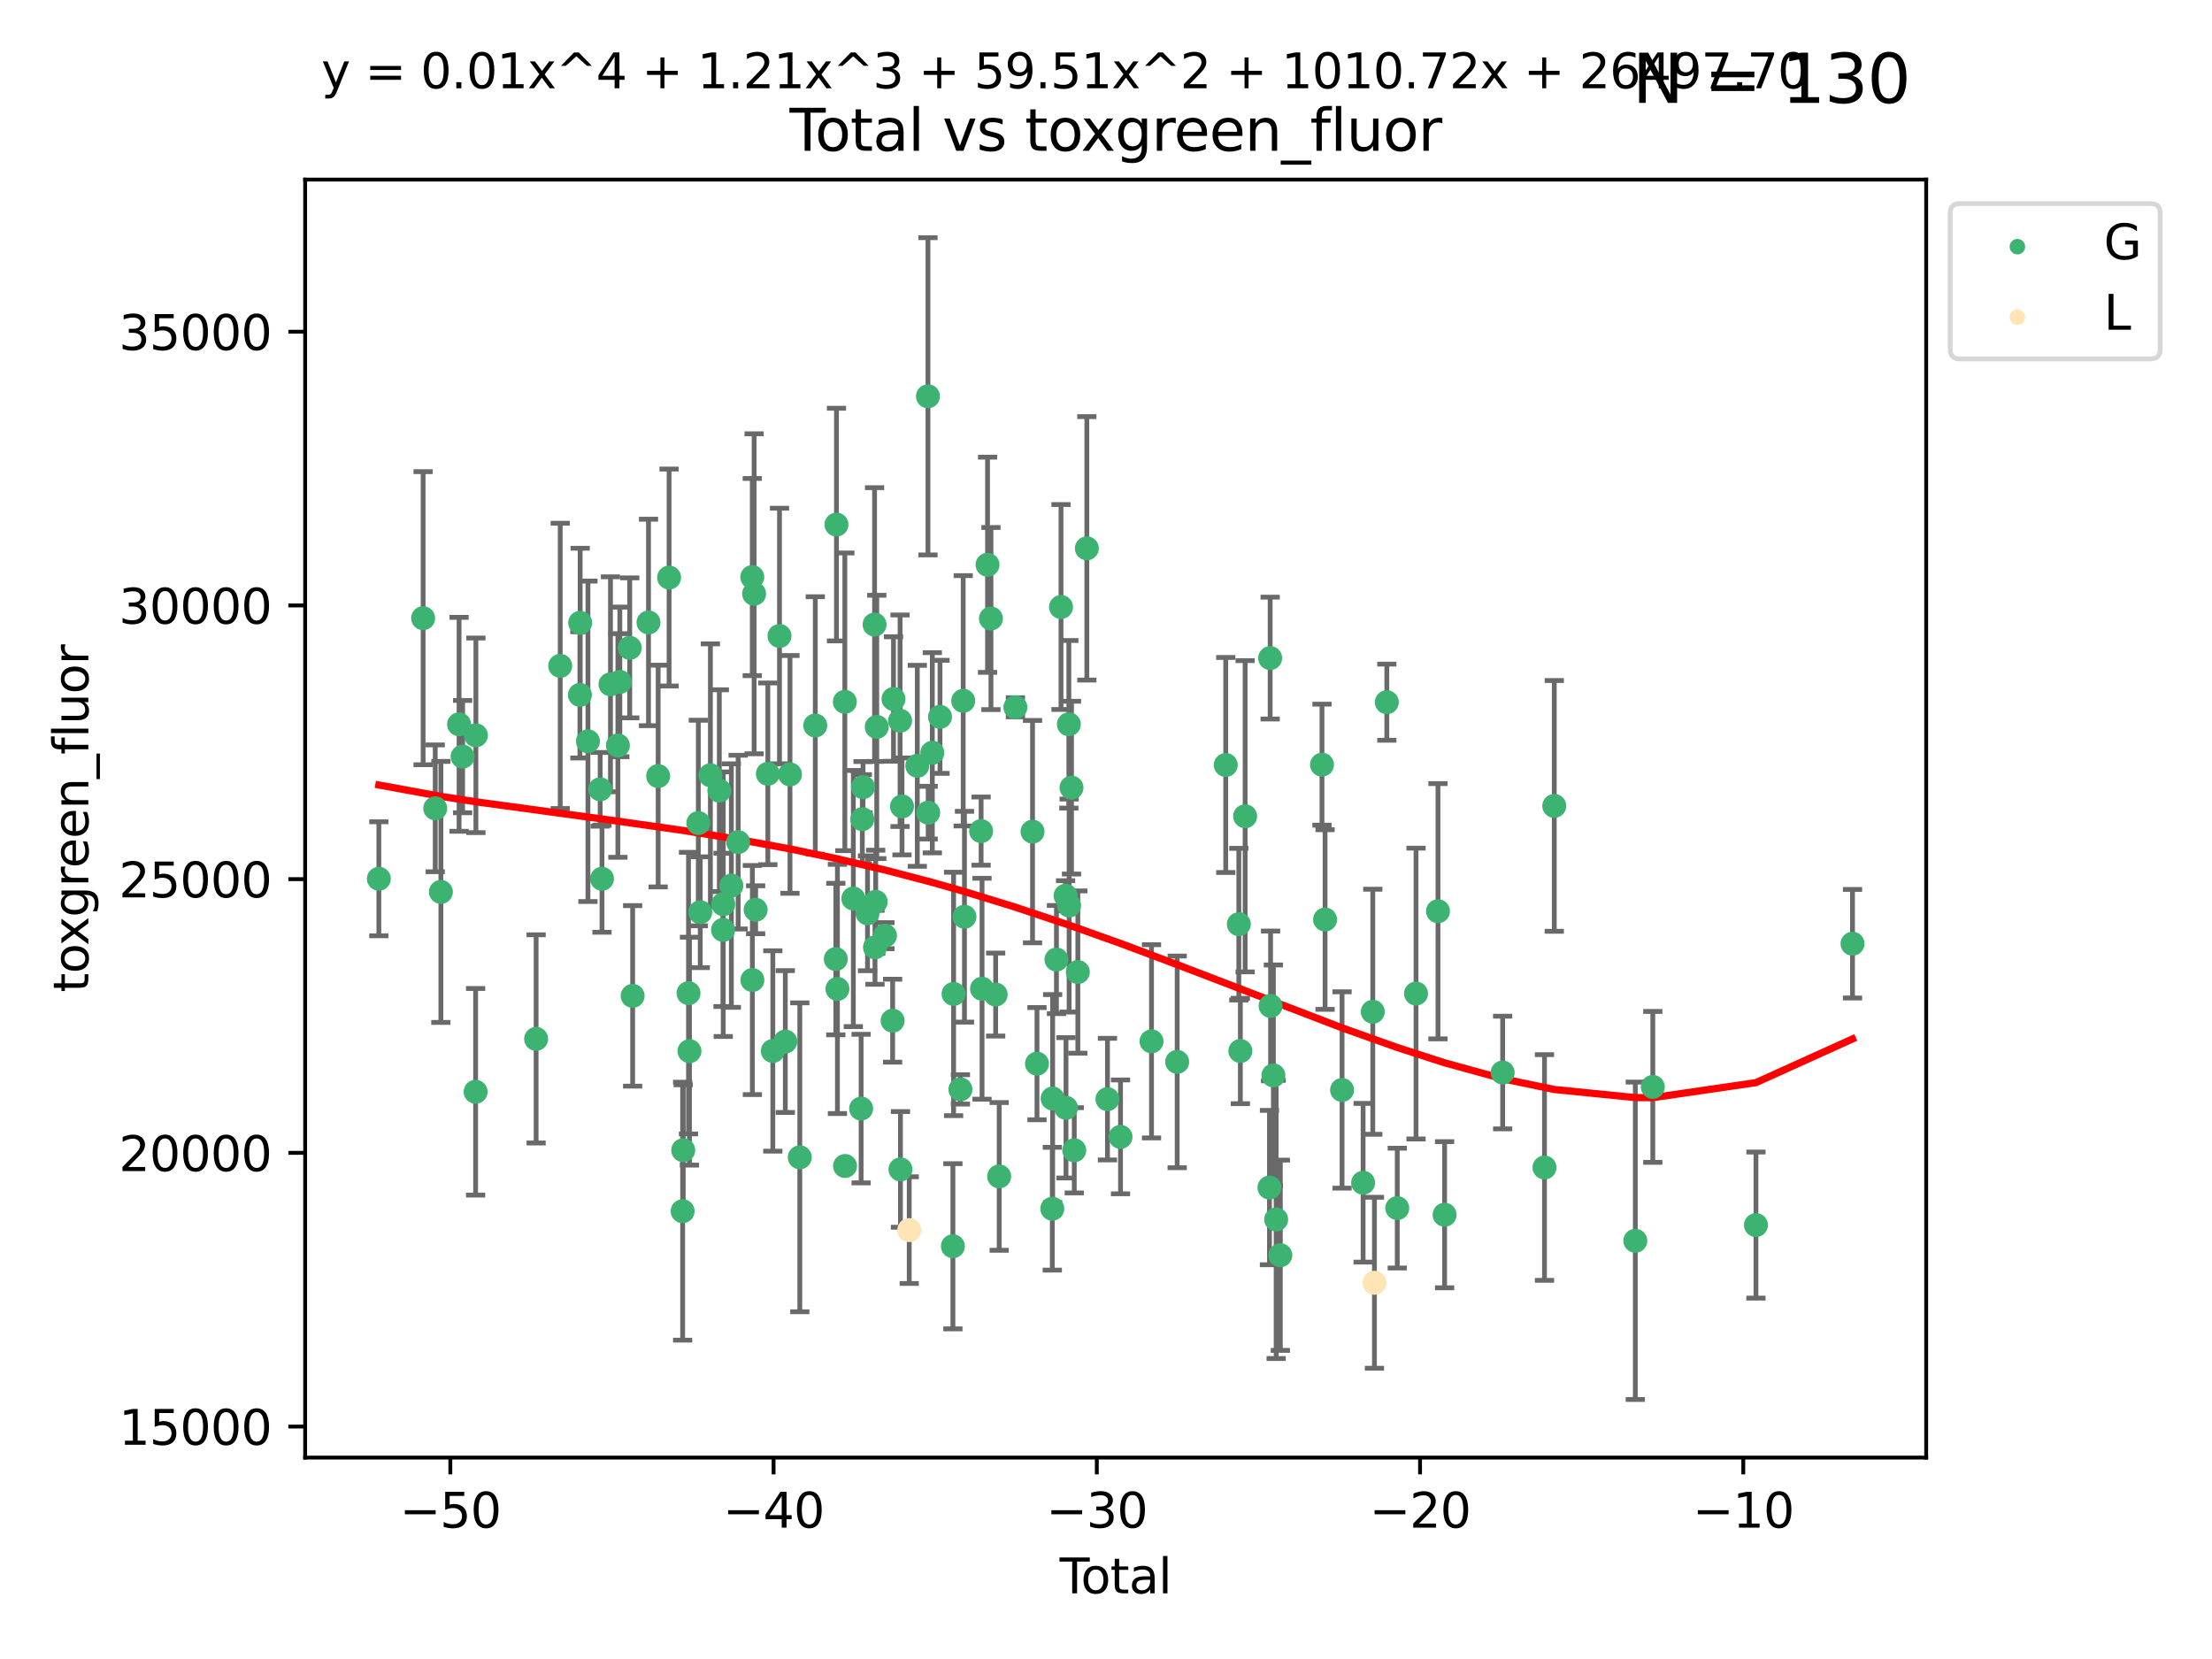 <?xml version="1.0" encoding="utf-8" standalone="no"?>
<!DOCTYPE svg PUBLIC "-//W3C//DTD SVG 1.1//EN"
  "http://www.w3.org/Graphics/SVG/1.1/DTD/svg11.dtd">
<svg xmlns:xlink="http://www.w3.org/1999/xlink" width="460.8pt" height="345.6pt" viewBox="0 0 460.8 345.6" xmlns="http://www.w3.org/2000/svg" version="1.1">
 <defs>
  <style type="text/css">*{stroke-linejoin: round; stroke-linecap: butt}</style>
 </defs>
 <g id="figure_1">
  <g id="patch_1">
   <path d="M 0 345.6 
L 460.8 345.6 
L 460.8 0 
L 0 0 
z
" style="fill: #ffffff"/>
  </g>
  <g id="axes_1">
   <g id="patch_2">
    <path d="M 63.571 303.64 
L 401.26 303.64 
L 401.26 37.411 
L 63.571 37.411 
z
" style="fill: #ffffff"/>
   </g>
   <g id="PathCollection_1">
    <defs>
     <path id="m1eef124866" d="M 0 1.118 
C 0.297 1.118 0.581 1 0.791 0.791 
C 1 0.581 1.118 0.297 1.118 0 
C 1.118 -0.297 1 -0.581 0.791 -0.791 
C 0.581 -1 0.297 -1.118 0 -1.118 
C -0.297 -1.118 -0.581 -1 -0.791 -0.791 
C -1 -0.581 -1.118 -0.297 -1.118 0 
C -1.118 0.297 -1 0.581 -0.791 0.791 
C -0.581 1 -0.297 1.118 0 1.118 
z
" style="stroke: #3cb371"/>
    </defs>
    <g clip-path="url(#p3bf61cdc2e)">
     <use xlink:href="#m1eef124866" x="78.921" y="183.066" style="fill: #3cb371; stroke: #3cb371"/>
     <use xlink:href="#m1eef124866" x="88.145" y="128.781" style="fill: #3cb371; stroke: #3cb371"/>
     <use xlink:href="#m1eef124866" x="90.668" y="168.388" style="fill: #3cb371; stroke: #3cb371"/>
     <use xlink:href="#m1eef124866" x="91.844" y="185.801" style="fill: #3cb371; stroke: #3cb371"/>
     <use xlink:href="#m1eef124866" x="95.633" y="150.887" style="fill: #3cb371; stroke: #3cb371"/>
     <use xlink:href="#m1eef124866" x="96.369" y="157.612" style="fill: #3cb371; stroke: #3cb371"/>
     <use xlink:href="#m1eef124866" x="99.08" y="227.44" style="fill: #3cb371; stroke: #3cb371"/>
     <use xlink:href="#m1eef124866" x="99.139" y="153.183" style="fill: #3cb371; stroke: #3cb371"/>
     <use xlink:href="#m1eef124866" x="111.683" y="216.419" style="fill: #3cb371; stroke: #3cb371"/>
     <use xlink:href="#m1eef124866" x="116.705" y="138.713" style="fill: #3cb371; stroke: #3cb371"/>
     <use xlink:href="#m1eef124866" x="120.807" y="144.756" style="fill: #3cb371; stroke: #3cb371"/>
     <use xlink:href="#m1eef124866" x="120.859" y="129.743" style="fill: #3cb371; stroke: #3cb371"/>
     <use xlink:href="#m1eef124866" x="122.479" y="154.427" style="fill: #3cb371; stroke: #3cb371"/>
     <use xlink:href="#m1eef124866" x="125.026" y="164.429" style="fill: #3cb371; stroke: #3cb371"/>
     <use xlink:href="#m1eef124866" x="125.405" y="183.065" style="fill: #3cb371; stroke: #3cb371"/>
     <use xlink:href="#m1eef124866" x="127.173" y="142.555" style="fill: #3cb371; stroke: #3cb371"/>
     <use xlink:href="#m1eef124866" x="128.718" y="155.297" style="fill: #3cb371; stroke: #3cb371"/>
     <use xlink:href="#m1eef124866" x="129.123" y="142.05" style="fill: #3cb371; stroke: #3cb371"/>
     <use xlink:href="#m1eef124866" x="131.187" y="134.958" style="fill: #3cb371; stroke: #3cb371"/>
     <use xlink:href="#m1eef124866" x="131.79" y="207.461" style="fill: #3cb371; stroke: #3cb371"/>
     <use xlink:href="#m1eef124866" x="135.095" y="129.665" style="fill: #3cb371; stroke: #3cb371"/>
     <use xlink:href="#m1eef124866" x="137.105" y="161.667" style="fill: #3cb371; stroke: #3cb371"/>
     <use xlink:href="#m1eef124866" x="139.383" y="120.313" style="fill: #3cb371; stroke: #3cb371"/>
     <use xlink:href="#m1eef124866" x="142.206" y="252.31" style="fill: #3cb371; stroke: #3cb371"/>
     <use xlink:href="#m1eef124866" x="142.329" y="239.608" style="fill: #3cb371; stroke: #3cb371"/>
     <use xlink:href="#m1eef124866" x="143.428" y="206.889" style="fill: #3cb371; stroke: #3cb371"/>
     <use xlink:href="#m1eef124866" x="143.628" y="218.976" style="fill: #3cb371; stroke: #3cb371"/>
     <use xlink:href="#m1eef124866" x="145.473" y="171.453" style="fill: #3cb371; stroke: #3cb371"/>
     <use xlink:href="#m1eef124866" x="145.874" y="190.034" style="fill: #3cb371; stroke: #3cb371"/>
     <use xlink:href="#m1eef124866" x="147.988" y="161.502" style="fill: #3cb371; stroke: #3cb371"/>
     <use xlink:href="#m1eef124866" x="149.851" y="164.713" style="fill: #3cb371; stroke: #3cb371"/>
     <use xlink:href="#m1eef124866" x="150.627" y="193.709" style="fill: #3cb371; stroke: #3cb371"/>
     <use xlink:href="#m1eef124866" x="150.664" y="188.361" style="fill: #3cb371; stroke: #3cb371"/>
     <use xlink:href="#m1eef124866" x="152.355" y="184.484" style="fill: #3cb371; stroke: #3cb371"/>
     <use xlink:href="#m1eef124866" x="153.771" y="175.426" style="fill: #3cb371; stroke: #3cb371"/>
     <use xlink:href="#m1eef124866" x="156.714" y="120.208" style="fill: #3cb371; stroke: #3cb371"/>
     <use xlink:href="#m1eef124866" x="156.733" y="204.159" style="fill: #3cb371; stroke: #3cb371"/>
     <use xlink:href="#m1eef124866" x="157.096" y="123.698" style="fill: #3cb371; stroke: #3cb371"/>
     <use xlink:href="#m1eef124866" x="157.413" y="189.516" style="fill: #3cb371; stroke: #3cb371"/>
     <use xlink:href="#m1eef124866" x="159.959" y="161.2" style="fill: #3cb371; stroke: #3cb371"/>
     <use xlink:href="#m1eef124866" x="160.994" y="218.938" style="fill: #3cb371; stroke: #3cb371"/>
     <use xlink:href="#m1eef124866" x="162.386" y="132.486" style="fill: #3cb371; stroke: #3cb371"/>
     <use xlink:href="#m1eef124866" x="163.593" y="216.974" style="fill: #3cb371; stroke: #3cb371"/>
     <use xlink:href="#m1eef124866" x="164.567" y="161.323" style="fill: #3cb371; stroke: #3cb371"/>
     <use xlink:href="#m1eef124866" x="166.614" y="241.09" style="fill: #3cb371; stroke: #3cb371"/>
     <use xlink:href="#m1eef124866" x="169.838" y="151.134" style="fill: #3cb371; stroke: #3cb371"/>
     <use xlink:href="#m1eef124866" x="174.112" y="199.791" style="fill: #3cb371; stroke: #3cb371"/>
     <use xlink:href="#m1eef124866" x="174.25" y="109.281" style="fill: #3cb371; stroke: #3cb371"/>
     <use xlink:href="#m1eef124866" x="174.452" y="206.015" style="fill: #3cb371; stroke: #3cb371"/>
     <use xlink:href="#m1eef124866" x="175.996" y="146.204" style="fill: #3cb371; stroke: #3cb371"/>
     <use xlink:href="#m1eef124866" x="176.039" y="242.9" style="fill: #3cb371; stroke: #3cb371"/>
     <use xlink:href="#m1eef124866" x="177.765" y="187.183" style="fill: #3cb371; stroke: #3cb371"/>
     <use xlink:href="#m1eef124866" x="179.387" y="230.937" style="fill: #3cb371; stroke: #3cb371"/>
     <use xlink:href="#m1eef124866" x="179.634" y="170.644" style="fill: #3cb371; stroke: #3cb371"/>
     <use xlink:href="#m1eef124866" x="179.787" y="163.978" style="fill: #3cb371; stroke: #3cb371"/>
     <use xlink:href="#m1eef124866" x="180.721" y="190.256" style="fill: #3cb371; stroke: #3cb371"/>
     <use xlink:href="#m1eef124866" x="182.188" y="130.107" style="fill: #3cb371; stroke: #3cb371"/>
     <use xlink:href="#m1eef124866" x="182.279" y="197.346" style="fill: #3cb371; stroke: #3cb371"/>
     <use xlink:href="#m1eef124866" x="182.425" y="187.857" style="fill: #3cb371; stroke: #3cb371"/>
     <use xlink:href="#m1eef124866" x="182.644" y="151.43" style="fill: #3cb371; stroke: #3cb371"/>
     <use xlink:href="#m1eef124866" x="184.355" y="194.916" style="fill: #3cb371; stroke: #3cb371"/>
     <use xlink:href="#m1eef124866" x="185.949" y="212.626" style="fill: #3cb371; stroke: #3cb371"/>
     <use xlink:href="#m1eef124866" x="186.134" y="145.615" style="fill: #3cb371; stroke: #3cb371"/>
     <use xlink:href="#m1eef124866" x="187.5" y="150.139" style="fill: #3cb371; stroke: #3cb371"/>
     <use xlink:href="#m1eef124866" x="187.583" y="243.61" style="fill: #3cb371; stroke: #3cb371"/>
     <use xlink:href="#m1eef124866" x="187.905" y="167.991" style="fill: #3cb371; stroke: #3cb371"/>
     <use xlink:href="#m1eef124866" x="191.091" y="159.533" style="fill: #3cb371; stroke: #3cb371"/>
     <use xlink:href="#m1eef124866" x="193.313" y="82.554" style="fill: #3cb371; stroke: #3cb371"/>
     <use xlink:href="#m1eef124866" x="193.357" y="169.29" style="fill: #3cb371; stroke: #3cb371"/>
     <use xlink:href="#m1eef124866" x="194.22" y="156.813" style="fill: #3cb371; stroke: #3cb371"/>
     <use xlink:href="#m1eef124866" x="195.821" y="149.332" style="fill: #3cb371; stroke: #3cb371"/>
     <use xlink:href="#m1eef124866" x="198.507" y="259.615" style="fill: #3cb371; stroke: #3cb371"/>
     <use xlink:href="#m1eef124866" x="198.649" y="207.055" style="fill: #3cb371; stroke: #3cb371"/>
     <use xlink:href="#m1eef124866" x="200.072" y="226.937" style="fill: #3cb371; stroke: #3cb371"/>
     <use xlink:href="#m1eef124866" x="200.652" y="145.988" style="fill: #3cb371; stroke: #3cb371"/>
     <use xlink:href="#m1eef124866" x="200.917" y="190.971" style="fill: #3cb371; stroke: #3cb371"/>
     <use xlink:href="#m1eef124866" x="204.383" y="173.133" style="fill: #3cb371; stroke: #3cb371"/>
     <use xlink:href="#m1eef124866" x="204.577" y="205.971" style="fill: #3cb371; stroke: #3cb371"/>
     <use xlink:href="#m1eef124866" x="205.723" y="117.65" style="fill: #3cb371; stroke: #3cb371"/>
     <use xlink:href="#m1eef124866" x="206.434" y="128.851" style="fill: #3cb371; stroke: #3cb371"/>
     <use xlink:href="#m1eef124866" x="207.415" y="207.183" style="fill: #3cb371; stroke: #3cb371"/>
     <use xlink:href="#m1eef124866" x="208.147" y="245.068" style="fill: #3cb371; stroke: #3cb371"/>
     <use xlink:href="#m1eef124866" x="211.526" y="147.338" style="fill: #3cb371; stroke: #3cb371"/>
     <use xlink:href="#m1eef124866" x="215.096" y="173.243" style="fill: #3cb371; stroke: #3cb371"/>
     <use xlink:href="#m1eef124866" x="216.024" y="221.579" style="fill: #3cb371; stroke: #3cb371"/>
     <use xlink:href="#m1eef124866" x="219.214" y="251.796" style="fill: #3cb371; stroke: #3cb371"/>
     <use xlink:href="#m1eef124866" x="219.283" y="228.843" style="fill: #3cb371; stroke: #3cb371"/>
     <use xlink:href="#m1eef124866" x="220.079" y="199.893" style="fill: #3cb371; stroke: #3cb371"/>
     <use xlink:href="#m1eef124866" x="221.028" y="126.449" style="fill: #3cb371; stroke: #3cb371"/>
     <use xlink:href="#m1eef124866" x="221.978" y="186.592" style="fill: #3cb371; stroke: #3cb371"/>
     <use xlink:href="#m1eef124866" x="222.068" y="230.777" style="fill: #3cb371; stroke: #3cb371"/>
     <use xlink:href="#m1eef124866" x="222.664" y="150.884" style="fill: #3cb371; stroke: #3cb371"/>
     <use xlink:href="#m1eef124866" x="222.72" y="188.639" style="fill: #3cb371; stroke: #3cb371"/>
     <use xlink:href="#m1eef124866" x="223.213" y="164.081" style="fill: #3cb371; stroke: #3cb371"/>
     <use xlink:href="#m1eef124866" x="223.788" y="239.631" style="fill: #3cb371; stroke: #3cb371"/>
     <use xlink:href="#m1eef124866" x="224.536" y="202.496" style="fill: #3cb371; stroke: #3cb371"/>
     <use xlink:href="#m1eef124866" x="226.408" y="114.23" style="fill: #3cb371; stroke: #3cb371"/>
     <use xlink:href="#m1eef124866" x="230.704" y="228.97" style="fill: #3cb371; stroke: #3cb371"/>
     <use xlink:href="#m1eef124866" x="233.425" y="236.835" style="fill: #3cb371; stroke: #3cb371"/>
     <use xlink:href="#m1eef124866" x="239.882" y="216.929" style="fill: #3cb371; stroke: #3cb371"/>
     <use xlink:href="#m1eef124866" x="245.228" y="221.205" style="fill: #3cb371; stroke: #3cb371"/>
     <use xlink:href="#m1eef124866" x="255.346" y="159.36" style="fill: #3cb371; stroke: #3cb371"/>
     <use xlink:href="#m1eef124866" x="258.07" y="192.521" style="fill: #3cb371; stroke: #3cb371"/>
     <use xlink:href="#m1eef124866" x="258.39" y="218.938" style="fill: #3cb371; stroke: #3cb371"/>
     <use xlink:href="#m1eef124866" x="259.384" y="170.04" style="fill: #3cb371; stroke: #3cb371"/>
     <use xlink:href="#m1eef124866" x="264.45" y="247.392" style="fill: #3cb371; stroke: #3cb371"/>
     <use xlink:href="#m1eef124866" x="264.595" y="137.088" style="fill: #3cb371; stroke: #3cb371"/>
     <use xlink:href="#m1eef124866" x="264.684" y="209.556" style="fill: #3cb371; stroke: #3cb371"/>
     <use xlink:href="#m1eef124866" x="265.271" y="224.033" style="fill: #3cb371; stroke: #3cb371"/>
     <use xlink:href="#m1eef124866" x="265.848" y="254.031" style="fill: #3cb371; stroke: #3cb371"/>
     <use xlink:href="#m1eef124866" x="266.719" y="261.491" style="fill: #3cb371; stroke: #3cb371"/>
     <use xlink:href="#m1eef124866" x="275.394" y="159.295" style="fill: #3cb371; stroke: #3cb371"/>
     <use xlink:href="#m1eef124866" x="276.037" y="191.553" style="fill: #3cb371; stroke: #3cb371"/>
     <use xlink:href="#m1eef124866" x="279.577" y="227.061" style="fill: #3cb371; stroke: #3cb371"/>
     <use xlink:href="#m1eef124866" x="283.96" y="246.388" style="fill: #3cb371; stroke: #3cb371"/>
     <use xlink:href="#m1eef124866" x="285.975" y="210.768" style="fill: #3cb371; stroke: #3cb371"/>
     <use xlink:href="#m1eef124866" x="288.901" y="146.277" style="fill: #3cb371; stroke: #3cb371"/>
     <use xlink:href="#m1eef124866" x="291.076" y="251.67" style="fill: #3cb371; stroke: #3cb371"/>
     <use xlink:href="#m1eef124866" x="294.984" y="206.975" style="fill: #3cb371; stroke: #3cb371"/>
     <use xlink:href="#m1eef124866" x="299.557" y="189.824" style="fill: #3cb371; stroke: #3cb371"/>
     <use xlink:href="#m1eef124866" x="300.937" y="253.051" style="fill: #3cb371; stroke: #3cb371"/>
     <use xlink:href="#m1eef124866" x="313.033" y="223.427" style="fill: #3cb371; stroke: #3cb371"/>
     <use xlink:href="#m1eef124866" x="321.745" y="243.207" style="fill: #3cb371; stroke: #3cb371"/>
     <use xlink:href="#m1eef124866" x="323.784" y="167.885" style="fill: #3cb371; stroke: #3cb371"/>
     <use xlink:href="#m1eef124866" x="340.667" y="258.476" style="fill: #3cb371; stroke: #3cb371"/>
     <use xlink:href="#m1eef124866" x="344.309" y="226.422" style="fill: #3cb371; stroke: #3cb371"/>
     <use xlink:href="#m1eef124866" x="365.797" y="255.205" style="fill: #3cb371; stroke: #3cb371"/>
     <use xlink:href="#m1eef124866" x="385.911" y="196.59" style="fill: #3cb371; stroke: #3cb371"/>
    </g>
   </g>
   <g id="PathCollection_2">
    <defs>
     <path id="m9d2b32dc15" d="M 0 1.118 
C 0.297 1.118 0.581 1 0.791 0.791 
C 1 0.581 1.118 0.297 1.118 0 
C 1.118 -0.297 1 -0.581 0.791 -0.791 
C 0.581 -1 0.297 -1.118 0 -1.118 
C -0.297 -1.118 -0.581 -1 -0.791 -0.791 
C -1 -0.581 -1.118 -0.297 -1.118 0 
C -1.118 0.297 -1 0.581 -0.791 0.791 
C -0.581 1 -0.297 1.118 0 1.118 
z
" style="stroke: #ffe4b5"/>
    </defs>
    <g clip-path="url(#p3bf61cdc2e)">
     <use xlink:href="#m9d2b32dc15" x="189.408" y="256.254" style="fill: #ffe4b5; stroke: #ffe4b5"/>
     <use xlink:href="#m9d2b32dc15" x="286.322" y="267.226" style="fill: #ffe4b5; stroke: #ffe4b5"/>
    </g>
   </g>
   <g id="matplotlib.axis_1">
    <g id="xtick_1">
     <g id="line2d_1">
      <defs>
       <path id="m6c3f88d3e8" d="M 0 0 
L 0 3.5 
" style="stroke: #000000; stroke-width: 0.8"/>
      </defs>
      <g>
       <use xlink:href="#m6c3f88d3e8" x="93.812" y="303.64" style="stroke: #000000; stroke-width: 0.8"/>
      </g>
     </g>
     <g id="text_1">
      <!-- −50 -->
      <g transform="translate(83.26 318.238)scale(0.1 -0.1)">
       <defs>
        <path id="DejaVuSans-2212" d="M 678 2272 
L 4684 2272 
L 4684 1741 
L 678 1741 
L 678 2272 
z
" transform="scale(0.016)"/>
        <path id="DejaVuSans-35" d="M 691 4666 
L 3169 4666 
L 3169 4134 
L 1269 4134 
L 1269 2991 
Q 1406 3038 1543 3061 
Q 1681 3084 1819 3084 
Q 2600 3084 3056 2656 
Q 3513 2228 3513 1497 
Q 3513 744 3044 326 
Q 2575 -91 1722 -91 
Q 1428 -91 1123 -41 
Q 819 9 494 109 
L 494 744 
Q 775 591 1075 516 
Q 1375 441 1709 441 
Q 2250 441 2565 725 
Q 2881 1009 2881 1497 
Q 2881 1984 2565 2268 
Q 2250 2553 1709 2553 
Q 1456 2553 1204 2497 
Q 953 2441 691 2322 
L 691 4666 
z
" transform="scale(0.016)"/>
        <path id="DejaVuSans-30" d="M 2034 4250 
Q 1547 4250 1301 3770 
Q 1056 3291 1056 2328 
Q 1056 1369 1301 889 
Q 1547 409 2034 409 
Q 2525 409 2770 889 
Q 3016 1369 3016 2328 
Q 3016 3291 2770 3770 
Q 2525 4250 2034 4250 
z
M 2034 4750 
Q 2819 4750 3233 4129 
Q 3647 3509 3647 2328 
Q 3647 1150 3233 529 
Q 2819 -91 2034 -91 
Q 1250 -91 836 529 
Q 422 1150 422 2328 
Q 422 3509 836 4129 
Q 1250 4750 2034 4750 
z
" transform="scale(0.016)"/>
       </defs>
       <use xlink:href="#DejaVuSans-2212"/>
       <use xlink:href="#DejaVuSans-35" x="83.789"/>
       <use xlink:href="#DejaVuSans-30" x="147.412"/>
      </g>
     </g>
    </g>
    <g id="xtick_2">
     <g id="line2d_2">
      <g>
       <use xlink:href="#m6c3f88d3e8" x="161.149" y="303.64" style="stroke: #000000; stroke-width: 0.8"/>
      </g>
     </g>
     <g id="text_2">
      <!-- −40 -->
      <g transform="translate(150.596 318.238)scale(0.1 -0.1)">
       <defs>
        <path id="DejaVuSans-34" d="M 2419 4116 
L 825 1625 
L 2419 1625 
L 2419 4116 
z
M 2253 4666 
L 3047 4666 
L 3047 1625 
L 3713 1625 
L 3713 1100 
L 3047 1100 
L 3047 0 
L 2419 0 
L 2419 1100 
L 313 1100 
L 313 1709 
L 2253 4666 
z
" transform="scale(0.016)"/>
       </defs>
       <use xlink:href="#DejaVuSans-2212"/>
       <use xlink:href="#DejaVuSans-34" x="83.789"/>
       <use xlink:href="#DejaVuSans-30" x="147.412"/>
      </g>
     </g>
    </g>
    <g id="xtick_3">
     <g id="line2d_3">
      <g>
       <use xlink:href="#m6c3f88d3e8" x="228.485" y="303.64" style="stroke: #000000; stroke-width: 0.8"/>
      </g>
     </g>
     <g id="text_3">
      <!-- −30 -->
      <g transform="translate(217.933 318.238)scale(0.1 -0.1)">
       <defs>
        <path id="DejaVuSans-33" d="M 2597 2516 
Q 3050 2419 3304 2112 
Q 3559 1806 3559 1356 
Q 3559 666 3084 287 
Q 2609 -91 1734 -91 
Q 1441 -91 1130 -33 
Q 819 25 488 141 
L 488 750 
Q 750 597 1062 519 
Q 1375 441 1716 441 
Q 2309 441 2620 675 
Q 2931 909 2931 1356 
Q 2931 1769 2642 2001 
Q 2353 2234 1838 2234 
L 1294 2234 
L 1294 2753 
L 1863 2753 
Q 2328 2753 2575 2939 
Q 2822 3125 2822 3475 
Q 2822 3834 2567 4026 
Q 2313 4219 1838 4219 
Q 1578 4219 1281 4162 
Q 984 4106 628 3988 
L 628 4550 
Q 988 4650 1302 4700 
Q 1616 4750 1894 4750 
Q 2613 4750 3031 4423 
Q 3450 4097 3450 3541 
Q 3450 3153 3228 2886 
Q 3006 2619 2597 2516 
z
" transform="scale(0.016)"/>
       </defs>
       <use xlink:href="#DejaVuSans-2212"/>
       <use xlink:href="#DejaVuSans-33" x="83.789"/>
       <use xlink:href="#DejaVuSans-30" x="147.412"/>
      </g>
     </g>
    </g>
    <g id="xtick_4">
     <g id="line2d_4">
      <g>
       <use xlink:href="#m6c3f88d3e8" x="295.821" y="303.64" style="stroke: #000000; stroke-width: 0.8"/>
      </g>
     </g>
     <g id="text_4">
      <!-- −20 -->
      <g transform="translate(285.269 318.238)scale(0.1 -0.1)">
       <defs>
        <path id="DejaVuSans-32" d="M 1228 531 
L 3431 531 
L 3431 0 
L 469 0 
L 469 531 
Q 828 903 1448 1529 
Q 2069 2156 2228 2338 
Q 2531 2678 2651 2914 
Q 2772 3150 2772 3378 
Q 2772 3750 2511 3984 
Q 2250 4219 1831 4219 
Q 1534 4219 1204 4116 
Q 875 4013 500 3803 
L 500 4441 
Q 881 4594 1212 4672 
Q 1544 4750 1819 4750 
Q 2544 4750 2975 4387 
Q 3406 4025 3406 3419 
Q 3406 3131 3298 2873 
Q 3191 2616 2906 2266 
Q 2828 2175 2409 1742 
Q 1991 1309 1228 531 
z
" transform="scale(0.016)"/>
       </defs>
       <use xlink:href="#DejaVuSans-2212"/>
       <use xlink:href="#DejaVuSans-32" x="83.789"/>
       <use xlink:href="#DejaVuSans-30" x="147.412"/>
      </g>
     </g>
    </g>
    <g id="xtick_5">
     <g id="line2d_5">
      <g>
       <use xlink:href="#m6c3f88d3e8" x="363.158" y="303.64" style="stroke: #000000; stroke-width: 0.8"/>
      </g>
     </g>
     <g id="text_5">
      <!-- −10 -->
      <g transform="translate(352.605 318.238)scale(0.1 -0.1)">
       <defs>
        <path id="DejaVuSans-31" d="M 794 531 
L 1825 531 
L 1825 4091 
L 703 3866 
L 703 4441 
L 1819 4666 
L 2450 4666 
L 2450 531 
L 3481 531 
L 3481 0 
L 794 0 
L 794 531 
z
" transform="scale(0.016)"/>
       </defs>
       <use xlink:href="#DejaVuSans-2212"/>
       <use xlink:href="#DejaVuSans-31" x="83.789"/>
       <use xlink:href="#DejaVuSans-30" x="147.412"/>
      </g>
     </g>
    </g>
    <g id="text_6">
     <!-- Total -->
     <g transform="translate(220.739 331.917)scale(0.1 -0.1)">
      <defs>
       <path id="DejaVuSans-54" d="M -19 4666 
L 3928 4666 
L 3928 4134 
L 2272 4134 
L 2272 0 
L 1638 0 
L 1638 4134 
L -19 4134 
L -19 4666 
z
" transform="scale(0.016)"/>
       <path id="DejaVuSans-6f" d="M 1959 3097 
Q 1497 3097 1228 2736 
Q 959 2375 959 1747 
Q 959 1119 1226 758 
Q 1494 397 1959 397 
Q 2419 397 2687 759 
Q 2956 1122 2956 1747 
Q 2956 2369 2687 2733 
Q 2419 3097 1959 3097 
z
M 1959 3584 
Q 2709 3584 3137 3096 
Q 3566 2609 3566 1747 
Q 3566 888 3137 398 
Q 2709 -91 1959 -91 
Q 1206 -91 779 398 
Q 353 888 353 1747 
Q 353 2609 779 3096 
Q 1206 3584 1959 3584 
z
" transform="scale(0.016)"/>
       <path id="DejaVuSans-74" d="M 1172 4494 
L 1172 3500 
L 2356 3500 
L 2356 3053 
L 1172 3053 
L 1172 1153 
Q 1172 725 1289 603 
Q 1406 481 1766 481 
L 2356 481 
L 2356 0 
L 1766 0 
Q 1100 0 847 248 
Q 594 497 594 1153 
L 594 3053 
L 172 3053 
L 172 3500 
L 594 3500 
L 594 4494 
L 1172 4494 
z
" transform="scale(0.016)"/>
       <path id="DejaVuSans-61" d="M 2194 1759 
Q 1497 1759 1228 1600 
Q 959 1441 959 1056 
Q 959 750 1161 570 
Q 1363 391 1709 391 
Q 2188 391 2477 730 
Q 2766 1069 2766 1631 
L 2766 1759 
L 2194 1759 
z
M 3341 1997 
L 3341 0 
L 2766 0 
L 2766 531 
Q 2569 213 2275 61 
Q 1981 -91 1556 -91 
Q 1019 -91 701 211 
Q 384 513 384 1019 
Q 384 1609 779 1909 
Q 1175 2209 1959 2209 
L 2766 2209 
L 2766 2266 
Q 2766 2663 2505 2880 
Q 2244 3097 1772 3097 
Q 1472 3097 1187 3025 
Q 903 2953 641 2809 
L 641 3341 
Q 956 3463 1253 3523 
Q 1550 3584 1831 3584 
Q 2591 3584 2966 3190 
Q 3341 2797 3341 1997 
z
" transform="scale(0.016)"/>
       <path id="DejaVuSans-6c" d="M 603 4863 
L 1178 4863 
L 1178 0 
L 603 0 
L 603 4863 
z
" transform="scale(0.016)"/>
      </defs>
      <use xlink:href="#DejaVuSans-54"/>
      <use xlink:href="#DejaVuSans-6f" x="44.084"/>
      <use xlink:href="#DejaVuSans-74" x="105.266"/>
      <use xlink:href="#DejaVuSans-61" x="144.475"/>
      <use xlink:href="#DejaVuSans-6c" x="205.754"/>
     </g>
    </g>
   </g>
   <g id="matplotlib.axis_2">
    <g id="ytick_1">
     <g id="line2d_6">
      <defs>
       <path id="m3d8140cabe" d="M 0 0 
L -3.5 0 
" style="stroke: #000000; stroke-width: 0.8"/>
      </defs>
      <g>
       <use xlink:href="#m3d8140cabe" x="63.571" y="297.174" style="stroke: #000000; stroke-width: 0.8"/>
      </g>
     </g>
     <g id="text_7">
      <!-- 15000 -->
      <g transform="translate(24.759 300.974)scale(0.1 -0.1)">
       <use xlink:href="#DejaVuSans-31"/>
       <use xlink:href="#DejaVuSans-35" x="63.623"/>
       <use xlink:href="#DejaVuSans-30" x="127.246"/>
       <use xlink:href="#DejaVuSans-30" x="190.869"/>
       <use xlink:href="#DejaVuSans-30" x="254.492"/>
      </g>
     </g>
    </g>
    <g id="ytick_2">
     <g id="line2d_7">
      <g>
       <use xlink:href="#m3d8140cabe" x="63.571" y="240.157" style="stroke: #000000; stroke-width: 0.8"/>
      </g>
     </g>
     <g id="text_8">
      <!-- 20000 -->
      <g transform="translate(24.759 243.956)scale(0.1 -0.1)">
       <use xlink:href="#DejaVuSans-32"/>
       <use xlink:href="#DejaVuSans-30" x="63.623"/>
       <use xlink:href="#DejaVuSans-30" x="127.246"/>
       <use xlink:href="#DejaVuSans-30" x="190.869"/>
       <use xlink:href="#DejaVuSans-30" x="254.492"/>
      </g>
     </g>
    </g>
    <g id="ytick_3">
     <g id="line2d_8">
      <g>
       <use xlink:href="#m3d8140cabe" x="63.571" y="183.14" style="stroke: #000000; stroke-width: 0.8"/>
      </g>
     </g>
     <g id="text_9">
      <!-- 25000 -->
      <g transform="translate(24.759 186.939)scale(0.1 -0.1)">
       <use xlink:href="#DejaVuSans-32"/>
       <use xlink:href="#DejaVuSans-35" x="63.623"/>
       <use xlink:href="#DejaVuSans-30" x="127.246"/>
       <use xlink:href="#DejaVuSans-30" x="190.869"/>
       <use xlink:href="#DejaVuSans-30" x="254.492"/>
      </g>
     </g>
    </g>
    <g id="ytick_4">
     <g id="line2d_9">
      <g>
       <use xlink:href="#m3d8140cabe" x="63.571" y="126.123" style="stroke: #000000; stroke-width: 0.8"/>
      </g>
     </g>
     <g id="text_10">
      <!-- 30000 -->
      <g transform="translate(24.759 129.922)scale(0.1 -0.1)">
       <use xlink:href="#DejaVuSans-33"/>
       <use xlink:href="#DejaVuSans-30" x="63.623"/>
       <use xlink:href="#DejaVuSans-30" x="127.246"/>
       <use xlink:href="#DejaVuSans-30" x="190.869"/>
       <use xlink:href="#DejaVuSans-30" x="254.492"/>
      </g>
     </g>
    </g>
    <g id="ytick_5">
     <g id="line2d_10">
      <g>
       <use xlink:href="#m3d8140cabe" x="63.571" y="69.105" style="stroke: #000000; stroke-width: 0.8"/>
      </g>
     </g>
     <g id="text_11">
      <!-- 35000 -->
      <g transform="translate(24.759 72.904)scale(0.1 -0.1)">
       <use xlink:href="#DejaVuSans-33"/>
       <use xlink:href="#DejaVuSans-35" x="63.623"/>
       <use xlink:href="#DejaVuSans-30" x="127.246"/>
       <use xlink:href="#DejaVuSans-30" x="190.869"/>
       <use xlink:href="#DejaVuSans-30" x="254.492"/>
      </g>
     </g>
    </g>
    <g id="text_12">
     <!-- toxgreen_fluor -->
     <g transform="translate(18.401 206.72)rotate(-90)scale(0.1 -0.1)">
      <defs>
       <path id="DejaVuSans-78" d="M 3513 3500 
L 2247 1797 
L 3578 0 
L 2900 0 
L 1881 1375 
L 863 0 
L 184 0 
L 1544 1831 
L 300 3500 
L 978 3500 
L 1906 2253 
L 2834 3500 
L 3513 3500 
z
" transform="scale(0.016)"/>
       <path id="DejaVuSans-67" d="M 2906 1791 
Q 2906 2416 2648 2759 
Q 2391 3103 1925 3103 
Q 1463 3103 1205 2759 
Q 947 2416 947 1791 
Q 947 1169 1205 825 
Q 1463 481 1925 481 
Q 2391 481 2648 825 
Q 2906 1169 2906 1791 
z
M 3481 434 
Q 3481 -459 3084 -895 
Q 2688 -1331 1869 -1331 
Q 1566 -1331 1297 -1286 
Q 1028 -1241 775 -1147 
L 775 -588 
Q 1028 -725 1275 -790 
Q 1522 -856 1778 -856 
Q 2344 -856 2625 -561 
Q 2906 -266 2906 331 
L 2906 616 
Q 2728 306 2450 153 
Q 2172 0 1784 0 
Q 1141 0 747 490 
Q 353 981 353 1791 
Q 353 2603 747 3093 
Q 1141 3584 1784 3584 
Q 2172 3584 2450 3431 
Q 2728 3278 2906 2969 
L 2906 3500 
L 3481 3500 
L 3481 434 
z
" transform="scale(0.016)"/>
       <path id="DejaVuSans-72" d="M 2631 2963 
Q 2534 3019 2420 3045 
Q 2306 3072 2169 3072 
Q 1681 3072 1420 2755 
Q 1159 2438 1159 1844 
L 1159 0 
L 581 0 
L 581 3500 
L 1159 3500 
L 1159 2956 
Q 1341 3275 1631 3429 
Q 1922 3584 2338 3584 
Q 2397 3584 2469 3576 
Q 2541 3569 2628 3553 
L 2631 2963 
z
" transform="scale(0.016)"/>
       <path id="DejaVuSans-65" d="M 3597 1894 
L 3597 1613 
L 953 1613 
Q 991 1019 1311 708 
Q 1631 397 2203 397 
Q 2534 397 2845 478 
Q 3156 559 3463 722 
L 3463 178 
Q 3153 47 2828 -22 
Q 2503 -91 2169 -91 
Q 1331 -91 842 396 
Q 353 884 353 1716 
Q 353 2575 817 3079 
Q 1281 3584 2069 3584 
Q 2775 3584 3186 3129 
Q 3597 2675 3597 1894 
z
M 3022 2063 
Q 3016 2534 2758 2815 
Q 2500 3097 2075 3097 
Q 1594 3097 1305 2825 
Q 1016 2553 972 2059 
L 3022 2063 
z
" transform="scale(0.016)"/>
       <path id="DejaVuSans-6e" d="M 3513 2113 
L 3513 0 
L 2938 0 
L 2938 2094 
Q 2938 2591 2744 2837 
Q 2550 3084 2163 3084 
Q 1697 3084 1428 2787 
Q 1159 2491 1159 1978 
L 1159 0 
L 581 0 
L 581 3500 
L 1159 3500 
L 1159 2956 
Q 1366 3272 1645 3428 
Q 1925 3584 2291 3584 
Q 2894 3584 3203 3211 
Q 3513 2838 3513 2113 
z
" transform="scale(0.016)"/>
       <path id="DejaVuSans-5f" d="M 3263 -1063 
L 3263 -1509 
L -63 -1509 
L -63 -1063 
L 3263 -1063 
z
" transform="scale(0.016)"/>
       <path id="DejaVuSans-66" d="M 2375 4863 
L 2375 4384 
L 1825 4384 
Q 1516 4384 1395 4259 
Q 1275 4134 1275 3809 
L 1275 3500 
L 2222 3500 
L 2222 3053 
L 1275 3053 
L 1275 0 
L 697 0 
L 697 3053 
L 147 3053 
L 147 3500 
L 697 3500 
L 697 3744 
Q 697 4328 969 4595 
Q 1241 4863 1831 4863 
L 2375 4863 
z
" transform="scale(0.016)"/>
       <path id="DejaVuSans-75" d="M 544 1381 
L 544 3500 
L 1119 3500 
L 1119 1403 
Q 1119 906 1312 657 
Q 1506 409 1894 409 
Q 2359 409 2629 706 
Q 2900 1003 2900 1516 
L 2900 3500 
L 3475 3500 
L 3475 0 
L 2900 0 
L 2900 538 
Q 2691 219 2414 64 
Q 2138 -91 1772 -91 
Q 1169 -91 856 284 
Q 544 659 544 1381 
z
M 1991 3584 
L 1991 3584 
z
" transform="scale(0.016)"/>
      </defs>
      <use xlink:href="#DejaVuSans-74"/>
      <use xlink:href="#DejaVuSans-6f" x="39.209"/>
      <use xlink:href="#DejaVuSans-78" x="97.266"/>
      <use xlink:href="#DejaVuSans-67" x="156.445"/>
      <use xlink:href="#DejaVuSans-72" x="219.922"/>
      <use xlink:href="#DejaVuSans-65" x="258.785"/>
      <use xlink:href="#DejaVuSans-65" x="320.309"/>
      <use xlink:href="#DejaVuSans-6e" x="381.832"/>
      <use xlink:href="#DejaVuSans-5f" x="445.211"/>
      <use xlink:href="#DejaVuSans-66" x="495.211"/>
      <use xlink:href="#DejaVuSans-6c" x="530.416"/>
      <use xlink:href="#DejaVuSans-75" x="558.199"/>
      <use xlink:href="#DejaVuSans-6f" x="621.578"/>
      <use xlink:href="#DejaVuSans-72" x="682.76"/>
     </g>
    </g>
   </g>
   <g id="LineCollection_1">
    <path d="M 78.921 194.942 
L 78.921 171.19 
" clip-path="url(#p3bf61cdc2e)" style="fill: none; stroke: #696969"/>
    <path d="M 88.145 159.308 
L 88.145 98.254 
" clip-path="url(#p3bf61cdc2e)" style="fill: none; stroke: #696969"/>
    <path d="M 90.668 181.594 
L 90.668 155.182 
" clip-path="url(#p3bf61cdc2e)" style="fill: none; stroke: #696969"/>
    <path d="M 91.844 212.987 
L 91.844 158.614 
" clip-path="url(#p3bf61cdc2e)" style="fill: none; stroke: #696969"/>
    <path d="M 95.633 173.165 
L 95.633 128.608 
" clip-path="url(#p3bf61cdc2e)" style="fill: none; stroke: #696969"/>
    <path d="M 96.369 169.313 
L 96.369 145.911 
" clip-path="url(#p3bf61cdc2e)" style="fill: none; stroke: #696969"/>
    <path d="M 99.08 248.956 
L 99.08 205.923 
" clip-path="url(#p3bf61cdc2e)" style="fill: none; stroke: #696969"/>
    <path d="M 99.139 173.455 
L 99.139 132.911 
" clip-path="url(#p3bf61cdc2e)" style="fill: none; stroke: #696969"/>
    <path d="M 111.683 238.105 
L 111.683 194.733 
" clip-path="url(#p3bf61cdc2e)" style="fill: none; stroke: #696969"/>
    <path d="M 116.705 168.429 
L 116.705 108.998 
" clip-path="url(#p3bf61cdc2e)" style="fill: none; stroke: #696969"/>
    <path d="M 120.807 157.901 
L 120.807 131.612 
" clip-path="url(#p3bf61cdc2e)" style="fill: none; stroke: #696969"/>
    <path d="M 120.859 145.28 
L 120.859 114.207 
" clip-path="url(#p3bf61cdc2e)" style="fill: none; stroke: #696969"/>
    <path d="M 122.479 187.805 
L 122.479 121.05 
" clip-path="url(#p3bf61cdc2e)" style="fill: none; stroke: #696969"/>
    <path d="M 125.026 172.107 
L 125.026 156.751 
" clip-path="url(#p3bf61cdc2e)" style="fill: none; stroke: #696969"/>
    <path d="M 125.405 194.209 
L 125.405 171.921 
" clip-path="url(#p3bf61cdc2e)" style="fill: none; stroke: #696969"/>
    <path d="M 127.173 164.951 
L 127.173 120.159 
" clip-path="url(#p3bf61cdc2e)" style="fill: none; stroke: #696969"/>
    <path d="M 128.718 178.588 
L 128.718 132.006 
" clip-path="url(#p3bf61cdc2e)" style="fill: none; stroke: #696969"/>
    <path d="M 129.123 157.633 
L 129.123 126.468 
" clip-path="url(#p3bf61cdc2e)" style="fill: none; stroke: #696969"/>
    <path d="M 131.187 149.541 
L 131.187 120.375 
" clip-path="url(#p3bf61cdc2e)" style="fill: none; stroke: #696969"/>
    <path d="M 131.79 226.264 
L 131.79 188.659 
" clip-path="url(#p3bf61cdc2e)" style="fill: none; stroke: #696969"/>
    <path d="M 135.095 151.172 
L 135.095 108.158 
" clip-path="url(#p3bf61cdc2e)" style="fill: none; stroke: #696969"/>
    <path d="M 137.105 184.761 
L 137.105 138.572 
" clip-path="url(#p3bf61cdc2e)" style="fill: none; stroke: #696969"/>
    <path d="M 139.383 142.911 
L 139.383 97.715 
" clip-path="url(#p3bf61cdc2e)" style="fill: none; stroke: #696969"/>
    <path d="M 142.206 279.181 
L 142.206 225.439 
" clip-path="url(#p3bf61cdc2e)" style="fill: none; stroke: #696969"/>
    <path d="M 142.329 253.233 
L 142.329 225.984 
" clip-path="url(#p3bf61cdc2e)" style="fill: none; stroke: #696969"/>
    <path d="M 143.428 236.22 
L 143.428 177.559 
" clip-path="url(#p3bf61cdc2e)" style="fill: none; stroke: #696969"/>
    <path d="M 143.628 242.713 
L 143.628 195.24 
" clip-path="url(#p3bf61cdc2e)" style="fill: none; stroke: #696969"/>
    <path d="M 145.473 192.868 
L 145.473 150.038 
" clip-path="url(#p3bf61cdc2e)" style="fill: none; stroke: #696969"/>
    <path d="M 145.874 201.582 
L 145.874 178.486 
" clip-path="url(#p3bf61cdc2e)" style="fill: none; stroke: #696969"/>
    <path d="M 147.988 188.876 
L 147.988 134.127 
" clip-path="url(#p3bf61cdc2e)" style="fill: none; stroke: #696969"/>
    <path d="M 149.851 185.728 
L 149.851 143.697 
" clip-path="url(#p3bf61cdc2e)" style="fill: none; stroke: #696969"/>
    <path d="M 150.627 209.679 
L 150.627 177.739 
" clip-path="url(#p3bf61cdc2e)" style="fill: none; stroke: #696969"/>
    <path d="M 150.664 215.916 
L 150.664 160.807 
" clip-path="url(#p3bf61cdc2e)" style="fill: none; stroke: #696969"/>
    <path d="M 152.355 209.848 
L 152.355 159.119 
" clip-path="url(#p3bf61cdc2e)" style="fill: none; stroke: #696969"/>
    <path d="M 153.771 193.522 
L 153.771 157.329 
" clip-path="url(#p3bf61cdc2e)" style="fill: none; stroke: #696969"/>
    <path d="M 156.714 140.745 
L 156.714 99.671 
" clip-path="url(#p3bf61cdc2e)" style="fill: none; stroke: #696969"/>
    <path d="M 156.733 228.025 
L 156.733 180.294 
" clip-path="url(#p3bf61cdc2e)" style="fill: none; stroke: #696969"/>
    <path d="M 157.096 157.03 
L 157.096 90.367 
" clip-path="url(#p3bf61cdc2e)" style="fill: none; stroke: #696969"/>
    <path d="M 157.413 194.507 
L 157.413 184.526 
" clip-path="url(#p3bf61cdc2e)" style="fill: none; stroke: #696969"/>
    <path d="M 159.959 180.124 
L 159.959 142.277 
" clip-path="url(#p3bf61cdc2e)" style="fill: none; stroke: #696969"/>
    <path d="M 160.994 239.809 
L 160.994 198.067 
" clip-path="url(#p3bf61cdc2e)" style="fill: none; stroke: #696969"/>
    <path d="M 162.386 159.108 
L 162.386 105.864 
" clip-path="url(#p3bf61cdc2e)" style="fill: none; stroke: #696969"/>
    <path d="M 163.593 231.749 
L 163.593 202.199 
" clip-path="url(#p3bf61cdc2e)" style="fill: none; stroke: #696969"/>
    <path d="M 164.567 186.091 
L 164.567 136.555 
" clip-path="url(#p3bf61cdc2e)" style="fill: none; stroke: #696969"/>
    <path d="M 166.614 273.263 
L 166.614 208.917 
" clip-path="url(#p3bf61cdc2e)" style="fill: none; stroke: #696969"/>
    <path d="M 169.838 177.953 
L 169.838 124.315 
" clip-path="url(#p3bf61cdc2e)" style="fill: none; stroke: #696969"/>
    <path d="M 174.112 215.578 
L 174.112 184.004 
" clip-path="url(#p3bf61cdc2e)" style="fill: none; stroke: #696969"/>
    <path d="M 174.25 133.517 
L 174.25 85.045 
" clip-path="url(#p3bf61cdc2e)" style="fill: none; stroke: #696969"/>
    <path d="M 174.452 231.972 
L 174.452 180.058 
" clip-path="url(#p3bf61cdc2e)" style="fill: none; stroke: #696969"/>
    <path d="M 175.996 177.215 
L 175.996 115.193 
" clip-path="url(#p3bf61cdc2e)" style="fill: none; stroke: #696969"/>
    <path d="M 176.039 243.753 
L 176.039 242.046 
" clip-path="url(#p3bf61cdc2e)" style="fill: none; stroke: #696969"/>
    <path d="M 177.765 213.861 
L 177.765 160.505 
" clip-path="url(#p3bf61cdc2e)" style="fill: none; stroke: #696969"/>
    <path d="M 179.387 246.41 
L 179.387 215.463 
" clip-path="url(#p3bf61cdc2e)" style="fill: none; stroke: #696969"/>
    <path d="M 179.634 179.918 
L 179.634 161.37 
" clip-path="url(#p3bf61cdc2e)" style="fill: none; stroke: #696969"/>
    <path d="M 179.787 169.314 
L 179.787 158.643 
" clip-path="url(#p3bf61cdc2e)" style="fill: none; stroke: #696969"/>
    <path d="M 180.721 202.219 
L 180.721 178.294 
" clip-path="url(#p3bf61cdc2e)" style="fill: none; stroke: #696969"/>
    <path d="M 182.188 158.62 
L 182.188 101.595 
" clip-path="url(#p3bf61cdc2e)" style="fill: none; stroke: #696969"/>
    <path d="M 182.279 205.047 
L 182.279 189.646 
" clip-path="url(#p3bf61cdc2e)" style="fill: none; stroke: #696969"/>
    <path d="M 182.425 198.605 
L 182.425 177.109 
" clip-path="url(#p3bf61cdc2e)" style="fill: none; stroke: #696969"/>
    <path d="M 182.644 178.856 
L 182.644 124.005 
" clip-path="url(#p3bf61cdc2e)" style="fill: none; stroke: #696969"/>
    <path d="M 184.355 197.626 
L 184.355 192.205 
" clip-path="url(#p3bf61cdc2e)" style="fill: none; stroke: #696969"/>
    <path d="M 185.949 221.267 
L 185.949 203.985 
" clip-path="url(#p3bf61cdc2e)" style="fill: none; stroke: #696969"/>
    <path d="M 186.134 158.581 
L 186.134 132.648 
" clip-path="url(#p3bf61cdc2e)" style="fill: none; stroke: #696969"/>
    <path d="M 187.5 172.171 
L 187.5 128.108 
" clip-path="url(#p3bf61cdc2e)" style="fill: none; stroke: #696969"/>
    <path d="M 187.583 255.658 
L 187.583 231.563 
" clip-path="url(#p3bf61cdc2e)" style="fill: none; stroke: #696969"/>
    <path d="M 187.905 178.085 
L 187.905 157.896 
" clip-path="url(#p3bf61cdc2e)" style="fill: none; stroke: #696969"/>
    <path d="M 191.091 180.469 
L 191.091 138.597 
" clip-path="url(#p3bf61cdc2e)" style="fill: none; stroke: #696969"/>
    <path d="M 193.313 115.595 
L 193.313 49.513 
" clip-path="url(#p3bf61cdc2e)" style="fill: none; stroke: #696969"/>
    <path d="M 193.357 174.782 
L 193.357 163.797 
" clip-path="url(#p3bf61cdc2e)" style="fill: none; stroke: #696969"/>
    <path d="M 194.22 177.667 
L 194.22 135.96 
" clip-path="url(#p3bf61cdc2e)" style="fill: none; stroke: #696969"/>
    <path d="M 195.821 161.109 
L 195.821 137.554 
" clip-path="url(#p3bf61cdc2e)" style="fill: none; stroke: #696969"/>
    <path d="M 198.507 276.823 
L 198.507 242.408 
" clip-path="url(#p3bf61cdc2e)" style="fill: none; stroke: #696969"/>
    <path d="M 198.649 232.407 
L 198.649 181.703 
" clip-path="url(#p3bf61cdc2e)" style="fill: none; stroke: #696969"/>
    <path d="M 200.072 229.996 
L 200.072 223.878 
" clip-path="url(#p3bf61cdc2e)" style="fill: none; stroke: #696969"/>
    <path d="M 200.652 172.063 
L 200.652 119.913 
" clip-path="url(#p3bf61cdc2e)" style="fill: none; stroke: #696969"/>
    <path d="M 200.917 212.925 
L 200.917 169.017 
" clip-path="url(#p3bf61cdc2e)" style="fill: none; stroke: #696969"/>
    <path d="M 204.383 180.234 
L 204.383 166.033 
" clip-path="url(#p3bf61cdc2e)" style="fill: none; stroke: #696969"/>
    <path d="M 204.577 228.982 
L 204.577 182.959 
" clip-path="url(#p3bf61cdc2e)" style="fill: none; stroke: #696969"/>
    <path d="M 205.723 140.061 
L 205.723 95.239 
" clip-path="url(#p3bf61cdc2e)" style="fill: none; stroke: #696969"/>
    <path d="M 206.434 147.815 
L 206.434 109.887 
" clip-path="url(#p3bf61cdc2e)" style="fill: none; stroke: #696969"/>
    <path d="M 207.415 215.825 
L 207.415 198.542 
" clip-path="url(#p3bf61cdc2e)" style="fill: none; stroke: #696969"/>
    <path d="M 208.147 260.455 
L 208.147 229.68 
" clip-path="url(#p3bf61cdc2e)" style="fill: none; stroke: #696969"/>
    <path d="M 211.526 149.328 
L 211.526 145.348 
" clip-path="url(#p3bf61cdc2e)" style="fill: none; stroke: #696969"/>
    <path d="M 215.096 196.408 
L 215.096 150.079 
" clip-path="url(#p3bf61cdc2e)" style="fill: none; stroke: #696969"/>
    <path d="M 216.024 233.266 
L 216.024 209.893 
" clip-path="url(#p3bf61cdc2e)" style="fill: none; stroke: #696969"/>
    <path d="M 219.214 264.587 
L 219.214 239.004 
" clip-path="url(#p3bf61cdc2e)" style="fill: none; stroke: #696969"/>
    <path d="M 219.283 250.498 
L 219.283 207.187 
" clip-path="url(#p3bf61cdc2e)" style="fill: none; stroke: #696969"/>
    <path d="M 220.079 211.162 
L 220.079 188.624 
" clip-path="url(#p3bf61cdc2e)" style="fill: none; stroke: #696969"/>
    <path d="M 221.028 147.79 
L 221.028 105.107 
" clip-path="url(#p3bf61cdc2e)" style="fill: none; stroke: #696969"/>
    <path d="M 221.978 189.719 
L 221.978 183.464 
" clip-path="url(#p3bf61cdc2e)" style="fill: none; stroke: #696969"/>
    <path d="M 222.068 245.394 
L 222.068 216.159 
" clip-path="url(#p3bf61cdc2e)" style="fill: none; stroke: #696969"/>
    <path d="M 222.664 168.342 
L 222.664 133.425 
" clip-path="url(#p3bf61cdc2e)" style="fill: none; stroke: #696969"/>
    <path d="M 222.72 210.825 
L 222.72 166.454 
" clip-path="url(#p3bf61cdc2e)" style="fill: none; stroke: #696969"/>
    <path d="M 223.213 182.075 
L 223.213 146.087 
" clip-path="url(#p3bf61cdc2e)" style="fill: none; stroke: #696969"/>
    <path d="M 223.788 248.51 
L 223.788 230.752 
" clip-path="url(#p3bf61cdc2e)" style="fill: none; stroke: #696969"/>
    <path d="M 224.536 219.399 
L 224.536 185.594 
" clip-path="url(#p3bf61cdc2e)" style="fill: none; stroke: #696969"/>
    <path d="M 226.408 141.667 
L 226.408 86.792 
" clip-path="url(#p3bf61cdc2e)" style="fill: none; stroke: #696969"/>
    <path d="M 230.704 241.637 
L 230.704 216.303 
" clip-path="url(#p3bf61cdc2e)" style="fill: none; stroke: #696969"/>
    <path d="M 233.425 248.694 
L 233.425 224.976 
" clip-path="url(#p3bf61cdc2e)" style="fill: none; stroke: #696969"/>
    <path d="M 239.882 237.058 
L 239.882 196.8 
" clip-path="url(#p3bf61cdc2e)" style="fill: none; stroke: #696969"/>
    <path d="M 245.228 243.256 
L 245.228 199.155 
" clip-path="url(#p3bf61cdc2e)" style="fill: none; stroke: #696969"/>
    <path d="M 255.346 181.758 
L 255.346 136.963 
" clip-path="url(#p3bf61cdc2e)" style="fill: none; stroke: #696969"/>
    <path d="M 258.07 208.317 
L 258.07 176.726 
" clip-path="url(#p3bf61cdc2e)" style="fill: none; stroke: #696969"/>
    <path d="M 258.39 229.913 
L 258.39 207.962 
" clip-path="url(#p3bf61cdc2e)" style="fill: none; stroke: #696969"/>
    <path d="M 259.384 202.462 
L 259.384 137.618 
" clip-path="url(#p3bf61cdc2e)" style="fill: none; stroke: #696969"/>
    <path d="M 264.45 263.465 
L 264.45 231.318 
" clip-path="url(#p3bf61cdc2e)" style="fill: none; stroke: #696969"/>
    <path d="M 264.595 149.781 
L 264.595 124.394 
" clip-path="url(#p3bf61cdc2e)" style="fill: none; stroke: #696969"/>
    <path d="M 264.684 225.157 
L 264.684 193.956 
" clip-path="url(#p3bf61cdc2e)" style="fill: none; stroke: #696969"/>
    <path d="M 265.271 247.047 
L 265.271 201.019 
" clip-path="url(#p3bf61cdc2e)" style="fill: none; stroke: #696969"/>
    <path d="M 265.848 283.007 
L 265.848 225.054 
" clip-path="url(#p3bf61cdc2e)" style="fill: none; stroke: #696969"/>
    <path d="M 266.719 281.309 
L 266.719 241.672 
" clip-path="url(#p3bf61cdc2e)" style="fill: none; stroke: #696969"/>
    <path d="M 275.394 171.898 
L 275.394 146.692 
" clip-path="url(#p3bf61cdc2e)" style="fill: none; stroke: #696969"/>
    <path d="M 276.037 210.264 
L 276.037 172.842 
" clip-path="url(#p3bf61cdc2e)" style="fill: none; stroke: #696969"/>
    <path d="M 279.577 247.513 
L 279.577 206.61 
" clip-path="url(#p3bf61cdc2e)" style="fill: none; stroke: #696969"/>
    <path d="M 283.96 262.917 
L 283.96 229.858 
" clip-path="url(#p3bf61cdc2e)" style="fill: none; stroke: #696969"/>
    <path d="M 285.975 236.294 
L 285.975 185.241 
" clip-path="url(#p3bf61cdc2e)" style="fill: none; stroke: #696969"/>
    <path d="M 288.901 154.207 
L 288.901 138.348 
" clip-path="url(#p3bf61cdc2e)" style="fill: none; stroke: #696969"/>
    <path d="M 291.076 264.152 
L 291.076 239.188 
" clip-path="url(#p3bf61cdc2e)" style="fill: none; stroke: #696969"/>
    <path d="M 294.984 237.269 
L 294.984 176.682 
" clip-path="url(#p3bf61cdc2e)" style="fill: none; stroke: #696969"/>
    <path d="M 299.557 216.416 
L 299.557 163.232 
" clip-path="url(#p3bf61cdc2e)" style="fill: none; stroke: #696969"/>
    <path d="M 300.937 268.273 
L 300.937 237.83 
" clip-path="url(#p3bf61cdc2e)" style="fill: none; stroke: #696969"/>
    <path d="M 313.033 235.165 
L 313.033 211.689 
" clip-path="url(#p3bf61cdc2e)" style="fill: none; stroke: #696969"/>
    <path d="M 321.745 266.714 
L 321.745 219.699 
" clip-path="url(#p3bf61cdc2e)" style="fill: none; stroke: #696969"/>
    <path d="M 323.784 194.005 
L 323.784 141.766 
" clip-path="url(#p3bf61cdc2e)" style="fill: none; stroke: #696969"/>
    <path d="M 340.667 291.539 
L 340.667 225.413 
" clip-path="url(#p3bf61cdc2e)" style="fill: none; stroke: #696969"/>
    <path d="M 344.309 242.14 
L 344.309 210.704 
" clip-path="url(#p3bf61cdc2e)" style="fill: none; stroke: #696969"/>
    <path d="M 365.797 270.423 
L 365.797 239.988 
" clip-path="url(#p3bf61cdc2e)" style="fill: none; stroke: #696969"/>
    <path d="M 385.911 207.899 
L 385.911 185.282 
" clip-path="url(#p3bf61cdc2e)" style="fill: none; stroke: #696969"/>
   </g>
   <g id="line2d_11">
    <defs>
     <path id="m1844e55ada" d="M 2 0 
L -2 -0 
" style="stroke: #696969"/>
    </defs>
    <g clip-path="url(#p3bf61cdc2e)">
     <use xlink:href="#m1844e55ada" x="78.921" y="194.942" style="fill: #696969; stroke: #696969"/>
     <use xlink:href="#m1844e55ada" x="88.145" y="159.308" style="fill: #696969; stroke: #696969"/>
     <use xlink:href="#m1844e55ada" x="90.668" y="181.594" style="fill: #696969; stroke: #696969"/>
     <use xlink:href="#m1844e55ada" x="91.844" y="212.987" style="fill: #696969; stroke: #696969"/>
     <use xlink:href="#m1844e55ada" x="95.633" y="173.165" style="fill: #696969; stroke: #696969"/>
     <use xlink:href="#m1844e55ada" x="96.369" y="169.313" style="fill: #696969; stroke: #696969"/>
     <use xlink:href="#m1844e55ada" x="99.08" y="248.956" style="fill: #696969; stroke: #696969"/>
     <use xlink:href="#m1844e55ada" x="99.139" y="173.455" style="fill: #696969; stroke: #696969"/>
     <use xlink:href="#m1844e55ada" x="111.683" y="238.105" style="fill: #696969; stroke: #696969"/>
     <use xlink:href="#m1844e55ada" x="116.705" y="168.429" style="fill: #696969; stroke: #696969"/>
     <use xlink:href="#m1844e55ada" x="120.807" y="157.901" style="fill: #696969; stroke: #696969"/>
     <use xlink:href="#m1844e55ada" x="120.859" y="145.28" style="fill: #696969; stroke: #696969"/>
     <use xlink:href="#m1844e55ada" x="122.479" y="187.805" style="fill: #696969; stroke: #696969"/>
     <use xlink:href="#m1844e55ada" x="125.026" y="172.107" style="fill: #696969; stroke: #696969"/>
     <use xlink:href="#m1844e55ada" x="125.405" y="194.209" style="fill: #696969; stroke: #696969"/>
     <use xlink:href="#m1844e55ada" x="127.173" y="164.951" style="fill: #696969; stroke: #696969"/>
     <use xlink:href="#m1844e55ada" x="128.718" y="178.588" style="fill: #696969; stroke: #696969"/>
     <use xlink:href="#m1844e55ada" x="129.123" y="157.633" style="fill: #696969; stroke: #696969"/>
     <use xlink:href="#m1844e55ada" x="131.187" y="149.541" style="fill: #696969; stroke: #696969"/>
     <use xlink:href="#m1844e55ada" x="131.79" y="226.264" style="fill: #696969; stroke: #696969"/>
     <use xlink:href="#m1844e55ada" x="135.095" y="151.172" style="fill: #696969; stroke: #696969"/>
     <use xlink:href="#m1844e55ada" x="137.105" y="184.761" style="fill: #696969; stroke: #696969"/>
     <use xlink:href="#m1844e55ada" x="139.383" y="142.911" style="fill: #696969; stroke: #696969"/>
     <use xlink:href="#m1844e55ada" x="142.206" y="279.181" style="fill: #696969; stroke: #696969"/>
     <use xlink:href="#m1844e55ada" x="142.329" y="253.233" style="fill: #696969; stroke: #696969"/>
     <use xlink:href="#m1844e55ada" x="143.428" y="236.22" style="fill: #696969; stroke: #696969"/>
     <use xlink:href="#m1844e55ada" x="143.628" y="242.713" style="fill: #696969; stroke: #696969"/>
     <use xlink:href="#m1844e55ada" x="145.473" y="192.868" style="fill: #696969; stroke: #696969"/>
     <use xlink:href="#m1844e55ada" x="145.874" y="201.582" style="fill: #696969; stroke: #696969"/>
     <use xlink:href="#m1844e55ada" x="147.988" y="188.876" style="fill: #696969; stroke: #696969"/>
     <use xlink:href="#m1844e55ada" x="149.851" y="185.728" style="fill: #696969; stroke: #696969"/>
     <use xlink:href="#m1844e55ada" x="150.627" y="209.679" style="fill: #696969; stroke: #696969"/>
     <use xlink:href="#m1844e55ada" x="150.664" y="215.916" style="fill: #696969; stroke: #696969"/>
     <use xlink:href="#m1844e55ada" x="152.355" y="209.848" style="fill: #696969; stroke: #696969"/>
     <use xlink:href="#m1844e55ada" x="153.771" y="193.522" style="fill: #696969; stroke: #696969"/>
     <use xlink:href="#m1844e55ada" x="156.714" y="140.745" style="fill: #696969; stroke: #696969"/>
     <use xlink:href="#m1844e55ada" x="156.733" y="228.025" style="fill: #696969; stroke: #696969"/>
     <use xlink:href="#m1844e55ada" x="157.096" y="157.03" style="fill: #696969; stroke: #696969"/>
     <use xlink:href="#m1844e55ada" x="157.413" y="194.507" style="fill: #696969; stroke: #696969"/>
     <use xlink:href="#m1844e55ada" x="159.959" y="180.124" style="fill: #696969; stroke: #696969"/>
     <use xlink:href="#m1844e55ada" x="160.994" y="239.809" style="fill: #696969; stroke: #696969"/>
     <use xlink:href="#m1844e55ada" x="162.386" y="159.108" style="fill: #696969; stroke: #696969"/>
     <use xlink:href="#m1844e55ada" x="163.593" y="231.749" style="fill: #696969; stroke: #696969"/>
     <use xlink:href="#m1844e55ada" x="164.567" y="186.091" style="fill: #696969; stroke: #696969"/>
     <use xlink:href="#m1844e55ada" x="166.614" y="273.263" style="fill: #696969; stroke: #696969"/>
     <use xlink:href="#m1844e55ada" x="169.838" y="177.953" style="fill: #696969; stroke: #696969"/>
     <use xlink:href="#m1844e55ada" x="174.112" y="215.578" style="fill: #696969; stroke: #696969"/>
     <use xlink:href="#m1844e55ada" x="174.25" y="133.517" style="fill: #696969; stroke: #696969"/>
     <use xlink:href="#m1844e55ada" x="174.452" y="231.972" style="fill: #696969; stroke: #696969"/>
     <use xlink:href="#m1844e55ada" x="175.996" y="177.215" style="fill: #696969; stroke: #696969"/>
     <use xlink:href="#m1844e55ada" x="176.039" y="243.753" style="fill: #696969; stroke: #696969"/>
     <use xlink:href="#m1844e55ada" x="177.765" y="213.861" style="fill: #696969; stroke: #696969"/>
     <use xlink:href="#m1844e55ada" x="179.387" y="246.41" style="fill: #696969; stroke: #696969"/>
     <use xlink:href="#m1844e55ada" x="179.634" y="179.918" style="fill: #696969; stroke: #696969"/>
     <use xlink:href="#m1844e55ada" x="179.787" y="169.314" style="fill: #696969; stroke: #696969"/>
     <use xlink:href="#m1844e55ada" x="180.721" y="202.219" style="fill: #696969; stroke: #696969"/>
     <use xlink:href="#m1844e55ada" x="182.188" y="158.62" style="fill: #696969; stroke: #696969"/>
     <use xlink:href="#m1844e55ada" x="182.279" y="205.047" style="fill: #696969; stroke: #696969"/>
     <use xlink:href="#m1844e55ada" x="182.425" y="198.605" style="fill: #696969; stroke: #696969"/>
     <use xlink:href="#m1844e55ada" x="182.644" y="178.856" style="fill: #696969; stroke: #696969"/>
     <use xlink:href="#m1844e55ada" x="184.355" y="197.626" style="fill: #696969; stroke: #696969"/>
     <use xlink:href="#m1844e55ada" x="185.949" y="221.267" style="fill: #696969; stroke: #696969"/>
     <use xlink:href="#m1844e55ada" x="186.134" y="158.581" style="fill: #696969; stroke: #696969"/>
     <use xlink:href="#m1844e55ada" x="187.5" y="172.171" style="fill: #696969; stroke: #696969"/>
     <use xlink:href="#m1844e55ada" x="187.583" y="255.658" style="fill: #696969; stroke: #696969"/>
     <use xlink:href="#m1844e55ada" x="187.905" y="178.085" style="fill: #696969; stroke: #696969"/>
     <use xlink:href="#m1844e55ada" x="191.091" y="180.469" style="fill: #696969; stroke: #696969"/>
     <use xlink:href="#m1844e55ada" x="193.313" y="115.595" style="fill: #696969; stroke: #696969"/>
     <use xlink:href="#m1844e55ada" x="193.357" y="174.782" style="fill: #696969; stroke: #696969"/>
     <use xlink:href="#m1844e55ada" x="194.22" y="177.667" style="fill: #696969; stroke: #696969"/>
     <use xlink:href="#m1844e55ada" x="195.821" y="161.109" style="fill: #696969; stroke: #696969"/>
     <use xlink:href="#m1844e55ada" x="198.507" y="276.823" style="fill: #696969; stroke: #696969"/>
     <use xlink:href="#m1844e55ada" x="198.649" y="232.407" style="fill: #696969; stroke: #696969"/>
     <use xlink:href="#m1844e55ada" x="200.072" y="229.996" style="fill: #696969; stroke: #696969"/>
     <use xlink:href="#m1844e55ada" x="200.652" y="172.063" style="fill: #696969; stroke: #696969"/>
     <use xlink:href="#m1844e55ada" x="200.917" y="212.925" style="fill: #696969; stroke: #696969"/>
     <use xlink:href="#m1844e55ada" x="204.383" y="180.234" style="fill: #696969; stroke: #696969"/>
     <use xlink:href="#m1844e55ada" x="204.577" y="228.982" style="fill: #696969; stroke: #696969"/>
     <use xlink:href="#m1844e55ada" x="205.723" y="140.061" style="fill: #696969; stroke: #696969"/>
     <use xlink:href="#m1844e55ada" x="206.434" y="147.815" style="fill: #696969; stroke: #696969"/>
     <use xlink:href="#m1844e55ada" x="207.415" y="215.825" style="fill: #696969; stroke: #696969"/>
     <use xlink:href="#m1844e55ada" x="208.147" y="260.455" style="fill: #696969; stroke: #696969"/>
     <use xlink:href="#m1844e55ada" x="211.526" y="149.328" style="fill: #696969; stroke: #696969"/>
     <use xlink:href="#m1844e55ada" x="215.096" y="196.408" style="fill: #696969; stroke: #696969"/>
     <use xlink:href="#m1844e55ada" x="216.024" y="233.266" style="fill: #696969; stroke: #696969"/>
     <use xlink:href="#m1844e55ada" x="219.214" y="264.587" style="fill: #696969; stroke: #696969"/>
     <use xlink:href="#m1844e55ada" x="219.283" y="250.498" style="fill: #696969; stroke: #696969"/>
     <use xlink:href="#m1844e55ada" x="220.079" y="211.162" style="fill: #696969; stroke: #696969"/>
     <use xlink:href="#m1844e55ada" x="221.028" y="147.79" style="fill: #696969; stroke: #696969"/>
     <use xlink:href="#m1844e55ada" x="221.978" y="189.719" style="fill: #696969; stroke: #696969"/>
     <use xlink:href="#m1844e55ada" x="222.068" y="245.394" style="fill: #696969; stroke: #696969"/>
     <use xlink:href="#m1844e55ada" x="222.664" y="168.342" style="fill: #696969; stroke: #696969"/>
     <use xlink:href="#m1844e55ada" x="222.72" y="210.825" style="fill: #696969; stroke: #696969"/>
     <use xlink:href="#m1844e55ada" x="223.213" y="182.075" style="fill: #696969; stroke: #696969"/>
     <use xlink:href="#m1844e55ada" x="223.788" y="248.51" style="fill: #696969; stroke: #696969"/>
     <use xlink:href="#m1844e55ada" x="224.536" y="219.399" style="fill: #696969; stroke: #696969"/>
     <use xlink:href="#m1844e55ada" x="226.408" y="141.667" style="fill: #696969; stroke: #696969"/>
     <use xlink:href="#m1844e55ada" x="230.704" y="241.637" style="fill: #696969; stroke: #696969"/>
     <use xlink:href="#m1844e55ada" x="233.425" y="248.694" style="fill: #696969; stroke: #696969"/>
     <use xlink:href="#m1844e55ada" x="239.882" y="237.058" style="fill: #696969; stroke: #696969"/>
     <use xlink:href="#m1844e55ada" x="245.228" y="243.256" style="fill: #696969; stroke: #696969"/>
     <use xlink:href="#m1844e55ada" x="255.346" y="181.758" style="fill: #696969; stroke: #696969"/>
     <use xlink:href="#m1844e55ada" x="258.07" y="208.317" style="fill: #696969; stroke: #696969"/>
     <use xlink:href="#m1844e55ada" x="258.39" y="229.913" style="fill: #696969; stroke: #696969"/>
     <use xlink:href="#m1844e55ada" x="259.384" y="202.462" style="fill: #696969; stroke: #696969"/>
     <use xlink:href="#m1844e55ada" x="264.45" y="263.465" style="fill: #696969; stroke: #696969"/>
     <use xlink:href="#m1844e55ada" x="264.595" y="149.781" style="fill: #696969; stroke: #696969"/>
     <use xlink:href="#m1844e55ada" x="264.684" y="225.157" style="fill: #696969; stroke: #696969"/>
     <use xlink:href="#m1844e55ada" x="265.271" y="247.047" style="fill: #696969; stroke: #696969"/>
     <use xlink:href="#m1844e55ada" x="265.848" y="283.007" style="fill: #696969; stroke: #696969"/>
     <use xlink:href="#m1844e55ada" x="266.719" y="281.309" style="fill: #696969; stroke: #696969"/>
     <use xlink:href="#m1844e55ada" x="275.394" y="171.898" style="fill: #696969; stroke: #696969"/>
     <use xlink:href="#m1844e55ada" x="276.037" y="210.264" style="fill: #696969; stroke: #696969"/>
     <use xlink:href="#m1844e55ada" x="279.577" y="247.513" style="fill: #696969; stroke: #696969"/>
     <use xlink:href="#m1844e55ada" x="283.96" y="262.917" style="fill: #696969; stroke: #696969"/>
     <use xlink:href="#m1844e55ada" x="285.975" y="236.294" style="fill: #696969; stroke: #696969"/>
     <use xlink:href="#m1844e55ada" x="288.901" y="154.207" style="fill: #696969; stroke: #696969"/>
     <use xlink:href="#m1844e55ada" x="291.076" y="264.152" style="fill: #696969; stroke: #696969"/>
     <use xlink:href="#m1844e55ada" x="294.984" y="237.269" style="fill: #696969; stroke: #696969"/>
     <use xlink:href="#m1844e55ada" x="299.557" y="216.416" style="fill: #696969; stroke: #696969"/>
     <use xlink:href="#m1844e55ada" x="300.937" y="268.273" style="fill: #696969; stroke: #696969"/>
     <use xlink:href="#m1844e55ada" x="313.033" y="235.165" style="fill: #696969; stroke: #696969"/>
     <use xlink:href="#m1844e55ada" x="321.745" y="266.714" style="fill: #696969; stroke: #696969"/>
     <use xlink:href="#m1844e55ada" x="323.784" y="194.005" style="fill: #696969; stroke: #696969"/>
     <use xlink:href="#m1844e55ada" x="340.667" y="291.539" style="fill: #696969; stroke: #696969"/>
     <use xlink:href="#m1844e55ada" x="344.309" y="242.14" style="fill: #696969; stroke: #696969"/>
     <use xlink:href="#m1844e55ada" x="365.797" y="270.423" style="fill: #696969; stroke: #696969"/>
     <use xlink:href="#m1844e55ada" x="385.911" y="207.899" style="fill: #696969; stroke: #696969"/>
    </g>
   </g>
   <g id="line2d_12">
    <g clip-path="url(#p3bf61cdc2e)">
     <use xlink:href="#m1844e55ada" x="78.921" y="171.19" style="fill: #696969; stroke: #696969"/>
     <use xlink:href="#m1844e55ada" x="88.145" y="98.254" style="fill: #696969; stroke: #696969"/>
     <use xlink:href="#m1844e55ada" x="90.668" y="155.182" style="fill: #696969; stroke: #696969"/>
     <use xlink:href="#m1844e55ada" x="91.844" y="158.614" style="fill: #696969; stroke: #696969"/>
     <use xlink:href="#m1844e55ada" x="95.633" y="128.608" style="fill: #696969; stroke: #696969"/>
     <use xlink:href="#m1844e55ada" x="96.369" y="145.911" style="fill: #696969; stroke: #696969"/>
     <use xlink:href="#m1844e55ada" x="99.08" y="205.923" style="fill: #696969; stroke: #696969"/>
     <use xlink:href="#m1844e55ada" x="99.139" y="132.911" style="fill: #696969; stroke: #696969"/>
     <use xlink:href="#m1844e55ada" x="111.683" y="194.733" style="fill: #696969; stroke: #696969"/>
     <use xlink:href="#m1844e55ada" x="116.705" y="108.998" style="fill: #696969; stroke: #696969"/>
     <use xlink:href="#m1844e55ada" x="120.807" y="131.612" style="fill: #696969; stroke: #696969"/>
     <use xlink:href="#m1844e55ada" x="120.859" y="114.207" style="fill: #696969; stroke: #696969"/>
     <use xlink:href="#m1844e55ada" x="122.479" y="121.05" style="fill: #696969; stroke: #696969"/>
     <use xlink:href="#m1844e55ada" x="125.026" y="156.751" style="fill: #696969; stroke: #696969"/>
     <use xlink:href="#m1844e55ada" x="125.405" y="171.921" style="fill: #696969; stroke: #696969"/>
     <use xlink:href="#m1844e55ada" x="127.173" y="120.159" style="fill: #696969; stroke: #696969"/>
     <use xlink:href="#m1844e55ada" x="128.718" y="132.006" style="fill: #696969; stroke: #696969"/>
     <use xlink:href="#m1844e55ada" x="129.123" y="126.468" style="fill: #696969; stroke: #696969"/>
     <use xlink:href="#m1844e55ada" x="131.187" y="120.375" style="fill: #696969; stroke: #696969"/>
     <use xlink:href="#m1844e55ada" x="131.79" y="188.659" style="fill: #696969; stroke: #696969"/>
     <use xlink:href="#m1844e55ada" x="135.095" y="108.158" style="fill: #696969; stroke: #696969"/>
     <use xlink:href="#m1844e55ada" x="137.105" y="138.572" style="fill: #696969; stroke: #696969"/>
     <use xlink:href="#m1844e55ada" x="139.383" y="97.715" style="fill: #696969; stroke: #696969"/>
     <use xlink:href="#m1844e55ada" x="142.206" y="225.439" style="fill: #696969; stroke: #696969"/>
     <use xlink:href="#m1844e55ada" x="142.329" y="225.984" style="fill: #696969; stroke: #696969"/>
     <use xlink:href="#m1844e55ada" x="143.428" y="177.559" style="fill: #696969; stroke: #696969"/>
     <use xlink:href="#m1844e55ada" x="143.628" y="195.24" style="fill: #696969; stroke: #696969"/>
     <use xlink:href="#m1844e55ada" x="145.473" y="150.038" style="fill: #696969; stroke: #696969"/>
     <use xlink:href="#m1844e55ada" x="145.874" y="178.486" style="fill: #696969; stroke: #696969"/>
     <use xlink:href="#m1844e55ada" x="147.988" y="134.127" style="fill: #696969; stroke: #696969"/>
     <use xlink:href="#m1844e55ada" x="149.851" y="143.697" style="fill: #696969; stroke: #696969"/>
     <use xlink:href="#m1844e55ada" x="150.627" y="177.739" style="fill: #696969; stroke: #696969"/>
     <use xlink:href="#m1844e55ada" x="150.664" y="160.807" style="fill: #696969; stroke: #696969"/>
     <use xlink:href="#m1844e55ada" x="152.355" y="159.119" style="fill: #696969; stroke: #696969"/>
     <use xlink:href="#m1844e55ada" x="153.771" y="157.329" style="fill: #696969; stroke: #696969"/>
     <use xlink:href="#m1844e55ada" x="156.714" y="99.671" style="fill: #696969; stroke: #696969"/>
     <use xlink:href="#m1844e55ada" x="156.733" y="180.294" style="fill: #696969; stroke: #696969"/>
     <use xlink:href="#m1844e55ada" x="157.096" y="90.367" style="fill: #696969; stroke: #696969"/>
     <use xlink:href="#m1844e55ada" x="157.413" y="184.526" style="fill: #696969; stroke: #696969"/>
     <use xlink:href="#m1844e55ada" x="159.959" y="142.277" style="fill: #696969; stroke: #696969"/>
     <use xlink:href="#m1844e55ada" x="160.994" y="198.067" style="fill: #696969; stroke: #696969"/>
     <use xlink:href="#m1844e55ada" x="162.386" y="105.864" style="fill: #696969; stroke: #696969"/>
     <use xlink:href="#m1844e55ada" x="163.593" y="202.199" style="fill: #696969; stroke: #696969"/>
     <use xlink:href="#m1844e55ada" x="164.567" y="136.555" style="fill: #696969; stroke: #696969"/>
     <use xlink:href="#m1844e55ada" x="166.614" y="208.917" style="fill: #696969; stroke: #696969"/>
     <use xlink:href="#m1844e55ada" x="169.838" y="124.315" style="fill: #696969; stroke: #696969"/>
     <use xlink:href="#m1844e55ada" x="174.112" y="184.004" style="fill: #696969; stroke: #696969"/>
     <use xlink:href="#m1844e55ada" x="174.25" y="85.045" style="fill: #696969; stroke: #696969"/>
     <use xlink:href="#m1844e55ada" x="174.452" y="180.058" style="fill: #696969; stroke: #696969"/>
     <use xlink:href="#m1844e55ada" x="175.996" y="115.193" style="fill: #696969; stroke: #696969"/>
     <use xlink:href="#m1844e55ada" x="176.039" y="242.046" style="fill: #696969; stroke: #696969"/>
     <use xlink:href="#m1844e55ada" x="177.765" y="160.505" style="fill: #696969; stroke: #696969"/>
     <use xlink:href="#m1844e55ada" x="179.387" y="215.463" style="fill: #696969; stroke: #696969"/>
     <use xlink:href="#m1844e55ada" x="179.634" y="161.37" style="fill: #696969; stroke: #696969"/>
     <use xlink:href="#m1844e55ada" x="179.787" y="158.643" style="fill: #696969; stroke: #696969"/>
     <use xlink:href="#m1844e55ada" x="180.721" y="178.294" style="fill: #696969; stroke: #696969"/>
     <use xlink:href="#m1844e55ada" x="182.188" y="101.595" style="fill: #696969; stroke: #696969"/>
     <use xlink:href="#m1844e55ada" x="182.279" y="189.646" style="fill: #696969; stroke: #696969"/>
     <use xlink:href="#m1844e55ada" x="182.425" y="177.109" style="fill: #696969; stroke: #696969"/>
     <use xlink:href="#m1844e55ada" x="182.644" y="124.005" style="fill: #696969; stroke: #696969"/>
     <use xlink:href="#m1844e55ada" x="184.355" y="192.205" style="fill: #696969; stroke: #696969"/>
     <use xlink:href="#m1844e55ada" x="185.949" y="203.985" style="fill: #696969; stroke: #696969"/>
     <use xlink:href="#m1844e55ada" x="186.134" y="132.648" style="fill: #696969; stroke: #696969"/>
     <use xlink:href="#m1844e55ada" x="187.5" y="128.108" style="fill: #696969; stroke: #696969"/>
     <use xlink:href="#m1844e55ada" x="187.583" y="231.563" style="fill: #696969; stroke: #696969"/>
     <use xlink:href="#m1844e55ada" x="187.905" y="157.896" style="fill: #696969; stroke: #696969"/>
     <use xlink:href="#m1844e55ada" x="191.091" y="138.597" style="fill: #696969; stroke: #696969"/>
     <use xlink:href="#m1844e55ada" x="193.313" y="49.513" style="fill: #696969; stroke: #696969"/>
     <use xlink:href="#m1844e55ada" x="193.357" y="163.797" style="fill: #696969; stroke: #696969"/>
     <use xlink:href="#m1844e55ada" x="194.22" y="135.96" style="fill: #696969; stroke: #696969"/>
     <use xlink:href="#m1844e55ada" x="195.821" y="137.554" style="fill: #696969; stroke: #696969"/>
     <use xlink:href="#m1844e55ada" x="198.507" y="242.408" style="fill: #696969; stroke: #696969"/>
     <use xlink:href="#m1844e55ada" x="198.649" y="181.703" style="fill: #696969; stroke: #696969"/>
     <use xlink:href="#m1844e55ada" x="200.072" y="223.878" style="fill: #696969; stroke: #696969"/>
     <use xlink:href="#m1844e55ada" x="200.652" y="119.913" style="fill: #696969; stroke: #696969"/>
     <use xlink:href="#m1844e55ada" x="200.917" y="169.017" style="fill: #696969; stroke: #696969"/>
     <use xlink:href="#m1844e55ada" x="204.383" y="166.033" style="fill: #696969; stroke: #696969"/>
     <use xlink:href="#m1844e55ada" x="204.577" y="182.959" style="fill: #696969; stroke: #696969"/>
     <use xlink:href="#m1844e55ada" x="205.723" y="95.239" style="fill: #696969; stroke: #696969"/>
     <use xlink:href="#m1844e55ada" x="206.434" y="109.887" style="fill: #696969; stroke: #696969"/>
     <use xlink:href="#m1844e55ada" x="207.415" y="198.542" style="fill: #696969; stroke: #696969"/>
     <use xlink:href="#m1844e55ada" x="208.147" y="229.68" style="fill: #696969; stroke: #696969"/>
     <use xlink:href="#m1844e55ada" x="211.526" y="145.348" style="fill: #696969; stroke: #696969"/>
     <use xlink:href="#m1844e55ada" x="215.096" y="150.079" style="fill: #696969; stroke: #696969"/>
     <use xlink:href="#m1844e55ada" x="216.024" y="209.893" style="fill: #696969; stroke: #696969"/>
     <use xlink:href="#m1844e55ada" x="219.214" y="239.004" style="fill: #696969; stroke: #696969"/>
     <use xlink:href="#m1844e55ada" x="219.283" y="207.187" style="fill: #696969; stroke: #696969"/>
     <use xlink:href="#m1844e55ada" x="220.079" y="188.624" style="fill: #696969; stroke: #696969"/>
     <use xlink:href="#m1844e55ada" x="221.028" y="105.107" style="fill: #696969; stroke: #696969"/>
     <use xlink:href="#m1844e55ada" x="221.978" y="183.464" style="fill: #696969; stroke: #696969"/>
     <use xlink:href="#m1844e55ada" x="222.068" y="216.159" style="fill: #696969; stroke: #696969"/>
     <use xlink:href="#m1844e55ada" x="222.664" y="133.425" style="fill: #696969; stroke: #696969"/>
     <use xlink:href="#m1844e55ada" x="222.72" y="166.454" style="fill: #696969; stroke: #696969"/>
     <use xlink:href="#m1844e55ada" x="223.213" y="146.087" style="fill: #696969; stroke: #696969"/>
     <use xlink:href="#m1844e55ada" x="223.788" y="230.752" style="fill: #696969; stroke: #696969"/>
     <use xlink:href="#m1844e55ada" x="224.536" y="185.594" style="fill: #696969; stroke: #696969"/>
     <use xlink:href="#m1844e55ada" x="226.408" y="86.792" style="fill: #696969; stroke: #696969"/>
     <use xlink:href="#m1844e55ada" x="230.704" y="216.303" style="fill: #696969; stroke: #696969"/>
     <use xlink:href="#m1844e55ada" x="233.425" y="224.976" style="fill: #696969; stroke: #696969"/>
     <use xlink:href="#m1844e55ada" x="239.882" y="196.8" style="fill: #696969; stroke: #696969"/>
     <use xlink:href="#m1844e55ada" x="245.228" y="199.155" style="fill: #696969; stroke: #696969"/>
     <use xlink:href="#m1844e55ada" x="255.346" y="136.963" style="fill: #696969; stroke: #696969"/>
     <use xlink:href="#m1844e55ada" x="258.07" y="176.726" style="fill: #696969; stroke: #696969"/>
     <use xlink:href="#m1844e55ada" x="258.39" y="207.962" style="fill: #696969; stroke: #696969"/>
     <use xlink:href="#m1844e55ada" x="259.384" y="137.618" style="fill: #696969; stroke: #696969"/>
     <use xlink:href="#m1844e55ada" x="264.45" y="231.318" style="fill: #696969; stroke: #696969"/>
     <use xlink:href="#m1844e55ada" x="264.595" y="124.394" style="fill: #696969; stroke: #696969"/>
     <use xlink:href="#m1844e55ada" x="264.684" y="193.956" style="fill: #696969; stroke: #696969"/>
     <use xlink:href="#m1844e55ada" x="265.271" y="201.019" style="fill: #696969; stroke: #696969"/>
     <use xlink:href="#m1844e55ada" x="265.848" y="225.054" style="fill: #696969; stroke: #696969"/>
     <use xlink:href="#m1844e55ada" x="266.719" y="241.672" style="fill: #696969; stroke: #696969"/>
     <use xlink:href="#m1844e55ada" x="275.394" y="146.692" style="fill: #696969; stroke: #696969"/>
     <use xlink:href="#m1844e55ada" x="276.037" y="172.842" style="fill: #696969; stroke: #696969"/>
     <use xlink:href="#m1844e55ada" x="279.577" y="206.61" style="fill: #696969; stroke: #696969"/>
     <use xlink:href="#m1844e55ada" x="283.96" y="229.858" style="fill: #696969; stroke: #696969"/>
     <use xlink:href="#m1844e55ada" x="285.975" y="185.241" style="fill: #696969; stroke: #696969"/>
     <use xlink:href="#m1844e55ada" x="288.901" y="138.348" style="fill: #696969; stroke: #696969"/>
     <use xlink:href="#m1844e55ada" x="291.076" y="239.188" style="fill: #696969; stroke: #696969"/>
     <use xlink:href="#m1844e55ada" x="294.984" y="176.682" style="fill: #696969; stroke: #696969"/>
     <use xlink:href="#m1844e55ada" x="299.557" y="163.232" style="fill: #696969; stroke: #696969"/>
     <use xlink:href="#m1844e55ada" x="300.937" y="237.83" style="fill: #696969; stroke: #696969"/>
     <use xlink:href="#m1844e55ada" x="313.033" y="211.689" style="fill: #696969; stroke: #696969"/>
     <use xlink:href="#m1844e55ada" x="321.745" y="219.699" style="fill: #696969; stroke: #696969"/>
     <use xlink:href="#m1844e55ada" x="323.784" y="141.766" style="fill: #696969; stroke: #696969"/>
     <use xlink:href="#m1844e55ada" x="340.667" y="225.413" style="fill: #696969; stroke: #696969"/>
     <use xlink:href="#m1844e55ada" x="344.309" y="210.704" style="fill: #696969; stroke: #696969"/>
     <use xlink:href="#m1844e55ada" x="365.797" y="239.988" style="fill: #696969; stroke: #696969"/>
     <use xlink:href="#m1844e55ada" x="385.911" y="185.282" style="fill: #696969; stroke: #696969"/>
    </g>
   </g>
   <g id="LineCollection_2">
    <path d="M 189.408 267.367 
L 189.408 245.142 
" clip-path="url(#p3bf61cdc2e)" style="fill: none; stroke: #696969"/>
    <path d="M 286.322 285.033 
L 286.322 249.418 
" clip-path="url(#p3bf61cdc2e)" style="fill: none; stroke: #696969"/>
   </g>
   <g id="line2d_13">
    <g clip-path="url(#p3bf61cdc2e)">
     <use xlink:href="#m1844e55ada" x="189.408" y="267.367" style="fill: #696969; stroke: #696969"/>
     <use xlink:href="#m1844e55ada" x="286.322" y="285.033" style="fill: #696969; stroke: #696969"/>
    </g>
   </g>
   <g id="line2d_14">
    <g clip-path="url(#p3bf61cdc2e)">
     <use xlink:href="#m1844e55ada" x="189.408" y="245.142" style="fill: #696969; stroke: #696969"/>
     <use xlink:href="#m1844e55ada" x="286.322" y="249.418" style="fill: #696969; stroke: #696969"/>
    </g>
   </g>
   <g id="line2d_15">
    <path d="M 78.921 163.529 
L 91.844 165.895 
L 99.139 167.031 
L 127.173 170.849 
L 142.329 173.005 
L 153.771 174.854 
L 164.567 176.844 
L 174.452 178.912 
L 184.355 181.239 
L 194.22 183.823 
L 200.917 185.727 
L 211.526 188.986 
L 223.213 192.892 
L 233.425 196.537 
L 245.228 200.956 
L 279.577 214.123 
L 291.076 218.216 
L 300.937 221.403 
L 313.033 224.726 
L 323.784 226.961 
L 340.667 228.653 
L 344.309 228.665 
L 365.797 225.531 
L 385.911 216.429 
L 385.911 216.429 
" clip-path="url(#p3bf61cdc2e)" style="fill: none; stroke: #ff0000; stroke-width: 1.5; stroke-linecap: square"/>
   </g>
   <g id="line2d_16">
    <defs>
     <path id="m932bb7d6f2" d="M 0 2 
C 0.53 2 1.039 1.789 1.414 1.414 
C 1.789 1.039 2 0.53 2 0 
C 2 -0.53 1.789 -1.039 1.414 -1.414 
C 1.039 -1.789 0.53 -2 0 -2 
C -0.53 -2 -1.039 -1.789 -1.414 -1.414 
C -1.789 -1.039 -2 -0.53 -2 0 
C -2 0.53 -1.789 1.039 -1.414 1.414 
C -1.039 1.789 -0.53 2 0 2 
z
" style="stroke: #3cb371"/>
    </defs>
    <g clip-path="url(#p3bf61cdc2e)">
     <use xlink:href="#m932bb7d6f2" x="78.921" y="183.066" style="fill: #3cb371; stroke: #3cb371"/>
     <use xlink:href="#m932bb7d6f2" x="88.145" y="128.781" style="fill: #3cb371; stroke: #3cb371"/>
     <use xlink:href="#m932bb7d6f2" x="90.668" y="168.388" style="fill: #3cb371; stroke: #3cb371"/>
     <use xlink:href="#m932bb7d6f2" x="91.844" y="185.801" style="fill: #3cb371; stroke: #3cb371"/>
     <use xlink:href="#m932bb7d6f2" x="95.633" y="150.887" style="fill: #3cb371; stroke: #3cb371"/>
     <use xlink:href="#m932bb7d6f2" x="96.369" y="157.612" style="fill: #3cb371; stroke: #3cb371"/>
     <use xlink:href="#m932bb7d6f2" x="99.08" y="227.44" style="fill: #3cb371; stroke: #3cb371"/>
     <use xlink:href="#m932bb7d6f2" x="99.139" y="153.183" style="fill: #3cb371; stroke: #3cb371"/>
     <use xlink:href="#m932bb7d6f2" x="111.683" y="216.419" style="fill: #3cb371; stroke: #3cb371"/>
     <use xlink:href="#m932bb7d6f2" x="116.705" y="138.713" style="fill: #3cb371; stroke: #3cb371"/>
     <use xlink:href="#m932bb7d6f2" x="120.807" y="144.756" style="fill: #3cb371; stroke: #3cb371"/>
     <use xlink:href="#m932bb7d6f2" x="120.859" y="129.743" style="fill: #3cb371; stroke: #3cb371"/>
     <use xlink:href="#m932bb7d6f2" x="122.479" y="154.427" style="fill: #3cb371; stroke: #3cb371"/>
     <use xlink:href="#m932bb7d6f2" x="125.026" y="164.429" style="fill: #3cb371; stroke: #3cb371"/>
     <use xlink:href="#m932bb7d6f2" x="125.405" y="183.065" style="fill: #3cb371; stroke: #3cb371"/>
     <use xlink:href="#m932bb7d6f2" x="127.173" y="142.555" style="fill: #3cb371; stroke: #3cb371"/>
     <use xlink:href="#m932bb7d6f2" x="128.718" y="155.297" style="fill: #3cb371; stroke: #3cb371"/>
     <use xlink:href="#m932bb7d6f2" x="129.123" y="142.05" style="fill: #3cb371; stroke: #3cb371"/>
     <use xlink:href="#m932bb7d6f2" x="131.187" y="134.958" style="fill: #3cb371; stroke: #3cb371"/>
     <use xlink:href="#m932bb7d6f2" x="131.79" y="207.461" style="fill: #3cb371; stroke: #3cb371"/>
     <use xlink:href="#m932bb7d6f2" x="135.095" y="129.665" style="fill: #3cb371; stroke: #3cb371"/>
     <use xlink:href="#m932bb7d6f2" x="137.105" y="161.667" style="fill: #3cb371; stroke: #3cb371"/>
     <use xlink:href="#m932bb7d6f2" x="139.383" y="120.313" style="fill: #3cb371; stroke: #3cb371"/>
     <use xlink:href="#m932bb7d6f2" x="142.206" y="252.31" style="fill: #3cb371; stroke: #3cb371"/>
     <use xlink:href="#m932bb7d6f2" x="142.329" y="239.608" style="fill: #3cb371; stroke: #3cb371"/>
     <use xlink:href="#m932bb7d6f2" x="143.428" y="206.889" style="fill: #3cb371; stroke: #3cb371"/>
     <use xlink:href="#m932bb7d6f2" x="143.628" y="218.976" style="fill: #3cb371; stroke: #3cb371"/>
     <use xlink:href="#m932bb7d6f2" x="145.473" y="171.453" style="fill: #3cb371; stroke: #3cb371"/>
     <use xlink:href="#m932bb7d6f2" x="145.874" y="190.034" style="fill: #3cb371; stroke: #3cb371"/>
     <use xlink:href="#m932bb7d6f2" x="147.988" y="161.502" style="fill: #3cb371; stroke: #3cb371"/>
     <use xlink:href="#m932bb7d6f2" x="149.851" y="164.713" style="fill: #3cb371; stroke: #3cb371"/>
     <use xlink:href="#m932bb7d6f2" x="150.627" y="193.709" style="fill: #3cb371; stroke: #3cb371"/>
     <use xlink:href="#m932bb7d6f2" x="150.664" y="188.361" style="fill: #3cb371; stroke: #3cb371"/>
     <use xlink:href="#m932bb7d6f2" x="152.355" y="184.484" style="fill: #3cb371; stroke: #3cb371"/>
     <use xlink:href="#m932bb7d6f2" x="153.771" y="175.426" style="fill: #3cb371; stroke: #3cb371"/>
     <use xlink:href="#m932bb7d6f2" x="156.714" y="120.208" style="fill: #3cb371; stroke: #3cb371"/>
     <use xlink:href="#m932bb7d6f2" x="156.733" y="204.159" style="fill: #3cb371; stroke: #3cb371"/>
     <use xlink:href="#m932bb7d6f2" x="157.096" y="123.698" style="fill: #3cb371; stroke: #3cb371"/>
     <use xlink:href="#m932bb7d6f2" x="157.413" y="189.516" style="fill: #3cb371; stroke: #3cb371"/>
     <use xlink:href="#m932bb7d6f2" x="159.959" y="161.2" style="fill: #3cb371; stroke: #3cb371"/>
     <use xlink:href="#m932bb7d6f2" x="160.994" y="218.938" style="fill: #3cb371; stroke: #3cb371"/>
     <use xlink:href="#m932bb7d6f2" x="162.386" y="132.486" style="fill: #3cb371; stroke: #3cb371"/>
     <use xlink:href="#m932bb7d6f2" x="163.593" y="216.974" style="fill: #3cb371; stroke: #3cb371"/>
     <use xlink:href="#m932bb7d6f2" x="164.567" y="161.323" style="fill: #3cb371; stroke: #3cb371"/>
     <use xlink:href="#m932bb7d6f2" x="166.614" y="241.09" style="fill: #3cb371; stroke: #3cb371"/>
     <use xlink:href="#m932bb7d6f2" x="169.838" y="151.134" style="fill: #3cb371; stroke: #3cb371"/>
     <use xlink:href="#m932bb7d6f2" x="174.112" y="199.791" style="fill: #3cb371; stroke: #3cb371"/>
     <use xlink:href="#m932bb7d6f2" x="174.25" y="109.281" style="fill: #3cb371; stroke: #3cb371"/>
     <use xlink:href="#m932bb7d6f2" x="174.452" y="206.015" style="fill: #3cb371; stroke: #3cb371"/>
     <use xlink:href="#m932bb7d6f2" x="175.996" y="146.204" style="fill: #3cb371; stroke: #3cb371"/>
     <use xlink:href="#m932bb7d6f2" x="176.039" y="242.9" style="fill: #3cb371; stroke: #3cb371"/>
     <use xlink:href="#m932bb7d6f2" x="177.765" y="187.183" style="fill: #3cb371; stroke: #3cb371"/>
     <use xlink:href="#m932bb7d6f2" x="179.387" y="230.937" style="fill: #3cb371; stroke: #3cb371"/>
     <use xlink:href="#m932bb7d6f2" x="179.634" y="170.644" style="fill: #3cb371; stroke: #3cb371"/>
     <use xlink:href="#m932bb7d6f2" x="179.787" y="163.978" style="fill: #3cb371; stroke: #3cb371"/>
     <use xlink:href="#m932bb7d6f2" x="180.721" y="190.256" style="fill: #3cb371; stroke: #3cb371"/>
     <use xlink:href="#m932bb7d6f2" x="182.188" y="130.107" style="fill: #3cb371; stroke: #3cb371"/>
     <use xlink:href="#m932bb7d6f2" x="182.279" y="197.346" style="fill: #3cb371; stroke: #3cb371"/>
     <use xlink:href="#m932bb7d6f2" x="182.425" y="187.857" style="fill: #3cb371; stroke: #3cb371"/>
     <use xlink:href="#m932bb7d6f2" x="182.644" y="151.43" style="fill: #3cb371; stroke: #3cb371"/>
     <use xlink:href="#m932bb7d6f2" x="184.355" y="194.916" style="fill: #3cb371; stroke: #3cb371"/>
     <use xlink:href="#m932bb7d6f2" x="185.949" y="212.626" style="fill: #3cb371; stroke: #3cb371"/>
     <use xlink:href="#m932bb7d6f2" x="186.134" y="145.615" style="fill: #3cb371; stroke: #3cb371"/>
     <use xlink:href="#m932bb7d6f2" x="187.5" y="150.139" style="fill: #3cb371; stroke: #3cb371"/>
     <use xlink:href="#m932bb7d6f2" x="187.583" y="243.61" style="fill: #3cb371; stroke: #3cb371"/>
     <use xlink:href="#m932bb7d6f2" x="187.905" y="167.991" style="fill: #3cb371; stroke: #3cb371"/>
     <use xlink:href="#m932bb7d6f2" x="191.091" y="159.533" style="fill: #3cb371; stroke: #3cb371"/>
     <use xlink:href="#m932bb7d6f2" x="193.313" y="82.554" style="fill: #3cb371; stroke: #3cb371"/>
     <use xlink:href="#m932bb7d6f2" x="193.357" y="169.29" style="fill: #3cb371; stroke: #3cb371"/>
     <use xlink:href="#m932bb7d6f2" x="194.22" y="156.813" style="fill: #3cb371; stroke: #3cb371"/>
     <use xlink:href="#m932bb7d6f2" x="195.821" y="149.332" style="fill: #3cb371; stroke: #3cb371"/>
     <use xlink:href="#m932bb7d6f2" x="198.507" y="259.615" style="fill: #3cb371; stroke: #3cb371"/>
     <use xlink:href="#m932bb7d6f2" x="198.649" y="207.055" style="fill: #3cb371; stroke: #3cb371"/>
     <use xlink:href="#m932bb7d6f2" x="200.072" y="226.937" style="fill: #3cb371; stroke: #3cb371"/>
     <use xlink:href="#m932bb7d6f2" x="200.652" y="145.988" style="fill: #3cb371; stroke: #3cb371"/>
     <use xlink:href="#m932bb7d6f2" x="200.917" y="190.971" style="fill: #3cb371; stroke: #3cb371"/>
     <use xlink:href="#m932bb7d6f2" x="204.383" y="173.133" style="fill: #3cb371; stroke: #3cb371"/>
     <use xlink:href="#m932bb7d6f2" x="204.577" y="205.971" style="fill: #3cb371; stroke: #3cb371"/>
     <use xlink:href="#m932bb7d6f2" x="205.723" y="117.65" style="fill: #3cb371; stroke: #3cb371"/>
     <use xlink:href="#m932bb7d6f2" x="206.434" y="128.851" style="fill: #3cb371; stroke: #3cb371"/>
     <use xlink:href="#m932bb7d6f2" x="207.415" y="207.183" style="fill: #3cb371; stroke: #3cb371"/>
     <use xlink:href="#m932bb7d6f2" x="208.147" y="245.068" style="fill: #3cb371; stroke: #3cb371"/>
     <use xlink:href="#m932bb7d6f2" x="211.526" y="147.338" style="fill: #3cb371; stroke: #3cb371"/>
     <use xlink:href="#m932bb7d6f2" x="215.096" y="173.243" style="fill: #3cb371; stroke: #3cb371"/>
     <use xlink:href="#m932bb7d6f2" x="216.024" y="221.579" style="fill: #3cb371; stroke: #3cb371"/>
     <use xlink:href="#m932bb7d6f2" x="219.214" y="251.796" style="fill: #3cb371; stroke: #3cb371"/>
     <use xlink:href="#m932bb7d6f2" x="219.283" y="228.843" style="fill: #3cb371; stroke: #3cb371"/>
     <use xlink:href="#m932bb7d6f2" x="220.079" y="199.893" style="fill: #3cb371; stroke: #3cb371"/>
     <use xlink:href="#m932bb7d6f2" x="221.028" y="126.449" style="fill: #3cb371; stroke: #3cb371"/>
     <use xlink:href="#m932bb7d6f2" x="221.978" y="186.592" style="fill: #3cb371; stroke: #3cb371"/>
     <use xlink:href="#m932bb7d6f2" x="222.068" y="230.777" style="fill: #3cb371; stroke: #3cb371"/>
     <use xlink:href="#m932bb7d6f2" x="222.664" y="150.884" style="fill: #3cb371; stroke: #3cb371"/>
     <use xlink:href="#m932bb7d6f2" x="222.72" y="188.639" style="fill: #3cb371; stroke: #3cb371"/>
     <use xlink:href="#m932bb7d6f2" x="223.213" y="164.081" style="fill: #3cb371; stroke: #3cb371"/>
     <use xlink:href="#m932bb7d6f2" x="223.788" y="239.631" style="fill: #3cb371; stroke: #3cb371"/>
     <use xlink:href="#m932bb7d6f2" x="224.536" y="202.496" style="fill: #3cb371; stroke: #3cb371"/>
     <use xlink:href="#m932bb7d6f2" x="226.408" y="114.23" style="fill: #3cb371; stroke: #3cb371"/>
     <use xlink:href="#m932bb7d6f2" x="230.704" y="228.97" style="fill: #3cb371; stroke: #3cb371"/>
     <use xlink:href="#m932bb7d6f2" x="233.425" y="236.835" style="fill: #3cb371; stroke: #3cb371"/>
     <use xlink:href="#m932bb7d6f2" x="239.882" y="216.929" style="fill: #3cb371; stroke: #3cb371"/>
     <use xlink:href="#m932bb7d6f2" x="245.228" y="221.205" style="fill: #3cb371; stroke: #3cb371"/>
     <use xlink:href="#m932bb7d6f2" x="255.346" y="159.36" style="fill: #3cb371; stroke: #3cb371"/>
     <use xlink:href="#m932bb7d6f2" x="258.07" y="192.521" style="fill: #3cb371; stroke: #3cb371"/>
     <use xlink:href="#m932bb7d6f2" x="258.39" y="218.938" style="fill: #3cb371; stroke: #3cb371"/>
     <use xlink:href="#m932bb7d6f2" x="259.384" y="170.04" style="fill: #3cb371; stroke: #3cb371"/>
     <use xlink:href="#m932bb7d6f2" x="264.45" y="247.392" style="fill: #3cb371; stroke: #3cb371"/>
     <use xlink:href="#m932bb7d6f2" x="264.595" y="137.088" style="fill: #3cb371; stroke: #3cb371"/>
     <use xlink:href="#m932bb7d6f2" x="264.684" y="209.556" style="fill: #3cb371; stroke: #3cb371"/>
     <use xlink:href="#m932bb7d6f2" x="265.271" y="224.033" style="fill: #3cb371; stroke: #3cb371"/>
     <use xlink:href="#m932bb7d6f2" x="265.848" y="254.031" style="fill: #3cb371; stroke: #3cb371"/>
     <use xlink:href="#m932bb7d6f2" x="266.719" y="261.491" style="fill: #3cb371; stroke: #3cb371"/>
     <use xlink:href="#m932bb7d6f2" x="275.394" y="159.295" style="fill: #3cb371; stroke: #3cb371"/>
     <use xlink:href="#m932bb7d6f2" x="276.037" y="191.553" style="fill: #3cb371; stroke: #3cb371"/>
     <use xlink:href="#m932bb7d6f2" x="279.577" y="227.061" style="fill: #3cb371; stroke: #3cb371"/>
     <use xlink:href="#m932bb7d6f2" x="283.96" y="246.388" style="fill: #3cb371; stroke: #3cb371"/>
     <use xlink:href="#m932bb7d6f2" x="285.975" y="210.768" style="fill: #3cb371; stroke: #3cb371"/>
     <use xlink:href="#m932bb7d6f2" x="288.901" y="146.277" style="fill: #3cb371; stroke: #3cb371"/>
     <use xlink:href="#m932bb7d6f2" x="291.076" y="251.67" style="fill: #3cb371; stroke: #3cb371"/>
     <use xlink:href="#m932bb7d6f2" x="294.984" y="206.975" style="fill: #3cb371; stroke: #3cb371"/>
     <use xlink:href="#m932bb7d6f2" x="299.557" y="189.824" style="fill: #3cb371; stroke: #3cb371"/>
     <use xlink:href="#m932bb7d6f2" x="300.937" y="253.051" style="fill: #3cb371; stroke: #3cb371"/>
     <use xlink:href="#m932bb7d6f2" x="313.033" y="223.427" style="fill: #3cb371; stroke: #3cb371"/>
     <use xlink:href="#m932bb7d6f2" x="321.745" y="243.207" style="fill: #3cb371; stroke: #3cb371"/>
     <use xlink:href="#m932bb7d6f2" x="323.784" y="167.885" style="fill: #3cb371; stroke: #3cb371"/>
     <use xlink:href="#m932bb7d6f2" x="340.667" y="258.476" style="fill: #3cb371; stroke: #3cb371"/>
     <use xlink:href="#m932bb7d6f2" x="344.309" y="226.422" style="fill: #3cb371; stroke: #3cb371"/>
     <use xlink:href="#m932bb7d6f2" x="365.797" y="255.205" style="fill: #3cb371; stroke: #3cb371"/>
     <use xlink:href="#m932bb7d6f2" x="385.911" y="196.59" style="fill: #3cb371; stroke: #3cb371"/>
    </g>
   </g>
   <g id="line2d_17">
    <defs>
     <path id="md61b8a8c83" d="M 0 2 
C 0.53 2 1.039 1.789 1.414 1.414 
C 1.789 1.039 2 0.53 2 0 
C 2 -0.53 1.789 -1.039 1.414 -1.414 
C 1.039 -1.789 0.53 -2 0 -2 
C -0.53 -2 -1.039 -1.789 -1.414 -1.414 
C -1.789 -1.039 -2 -0.53 -2 0 
C -2 0.53 -1.789 1.039 -1.414 1.414 
C -1.039 1.789 -0.53 2 0 2 
z
" style="stroke: #ffe4b5"/>
    </defs>
    <g clip-path="url(#p3bf61cdc2e)">
     <use xlink:href="#md61b8a8c83" x="189.408" y="256.254" style="fill: #ffe4b5; stroke: #ffe4b5"/>
     <use xlink:href="#md61b8a8c83" x="286.322" y="267.226" style="fill: #ffe4b5; stroke: #ffe4b5"/>
    </g>
   </g>
   <g id="patch_3">
    <path d="M 63.571 303.64 
L 63.571 37.411 
" style="fill: none; stroke: #000000; stroke-width: 0.8; stroke-linejoin: miter; stroke-linecap: square"/>
   </g>
   <g id="patch_4">
    <path d="M 401.26 303.64 
L 401.26 37.411 
" style="fill: none; stroke: #000000; stroke-width: 0.8; stroke-linejoin: miter; stroke-linecap: square"/>
   </g>
   <g id="patch_5">
    <path d="M 63.571 303.64 
L 401.26 303.64 
" style="fill: none; stroke: #000000; stroke-width: 0.8; stroke-linejoin: miter; stroke-linecap: square"/>
   </g>
   <g id="patch_6">
    <path d="M 63.571 37.411 
L 401.26 37.411 
" style="fill: none; stroke: #000000; stroke-width: 0.8; stroke-linejoin: miter; stroke-linecap: square"/>
   </g>
   <g id="text_13">
    <!-- N = 130 -->
    <g transform="translate(340.057 21.426)scale(0.14 -0.14)">
     <defs>
      <path id="DejaVuSans-4e" d="M 628 4666 
L 1478 4666 
L 3547 763 
L 3547 4666 
L 4159 4666 
L 4159 0 
L 3309 0 
L 1241 3903 
L 1241 0 
L 628 0 
L 628 4666 
z
" transform="scale(0.016)"/>
      <path id="DejaVuSans-20" transform="scale(0.016)"/>
      <path id="DejaVuSans-3d" d="M 678 2906 
L 4684 2906 
L 4684 2381 
L 678 2381 
L 678 2906 
z
M 678 1631 
L 4684 1631 
L 4684 1100 
L 678 1100 
L 678 1631 
z
" transform="scale(0.016)"/>
     </defs>
     <use xlink:href="#DejaVuSans-4e"/>
     <use xlink:href="#DejaVuSans-20" x="74.805"/>
     <use xlink:href="#DejaVuSans-3d" x="106.592"/>
     <use xlink:href="#DejaVuSans-20" x="190.381"/>
     <use xlink:href="#DejaVuSans-31" x="222.168"/>
     <use xlink:href="#DejaVuSans-33" x="285.791"/>
     <use xlink:href="#DejaVuSans-30" x="349.414"/>
    </g>
   </g>
   <g id="text_14">
    <!-- y = 0.01x^4 + 1.21x^3 + 59.51x^2 + 1010.72x + 26497.70 -->
    <g transform="translate(66.948 18.387)scale(0.1 -0.1)">
     <defs>
      <path id="DejaVuSans-79" d="M 2059 -325 
Q 1816 -950 1584 -1140 
Q 1353 -1331 966 -1331 
L 506 -1331 
L 506 -850 
L 844 -850 
Q 1081 -850 1212 -737 
Q 1344 -625 1503 -206 
L 1606 56 
L 191 3500 
L 800 3500 
L 1894 763 
L 2988 3500 
L 3597 3500 
L 2059 -325 
z
" transform="scale(0.016)"/>
      <path id="DejaVuSans-2e" d="M 684 794 
L 1344 794 
L 1344 0 
L 684 0 
L 684 794 
z
" transform="scale(0.016)"/>
      <path id="DejaVuSans-5e" d="M 2988 4666 
L 4684 2925 
L 4056 2925 
L 2681 4159 
L 1306 2925 
L 678 2925 
L 2375 4666 
L 2988 4666 
z
" transform="scale(0.016)"/>
      <path id="DejaVuSans-2b" d="M 2944 4013 
L 2944 2272 
L 4684 2272 
L 4684 1741 
L 2944 1741 
L 2944 0 
L 2419 0 
L 2419 1741 
L 678 1741 
L 678 2272 
L 2419 2272 
L 2419 4013 
L 2944 4013 
z
" transform="scale(0.016)"/>
      <path id="DejaVuSans-39" d="M 703 97 
L 703 672 
Q 941 559 1184 500 
Q 1428 441 1663 441 
Q 2288 441 2617 861 
Q 2947 1281 2994 2138 
Q 2813 1869 2534 1725 
Q 2256 1581 1919 1581 
Q 1219 1581 811 2004 
Q 403 2428 403 3163 
Q 403 3881 828 4315 
Q 1253 4750 1959 4750 
Q 2769 4750 3195 4129 
Q 3622 3509 3622 2328 
Q 3622 1225 3098 567 
Q 2575 -91 1691 -91 
Q 1453 -91 1209 -44 
Q 966 3 703 97 
z
M 1959 2075 
Q 2384 2075 2632 2365 
Q 2881 2656 2881 3163 
Q 2881 3666 2632 3958 
Q 2384 4250 1959 4250 
Q 1534 4250 1286 3958 
Q 1038 3666 1038 3163 
Q 1038 2656 1286 2365 
Q 1534 2075 1959 2075 
z
" transform="scale(0.016)"/>
      <path id="DejaVuSans-37" d="M 525 4666 
L 3525 4666 
L 3525 4397 
L 1831 0 
L 1172 0 
L 2766 4134 
L 525 4134 
L 525 4666 
z
" transform="scale(0.016)"/>
      <path id="DejaVuSans-36" d="M 2113 2584 
Q 1688 2584 1439 2293 
Q 1191 2003 1191 1497 
Q 1191 994 1439 701 
Q 1688 409 2113 409 
Q 2538 409 2786 701 
Q 3034 994 3034 1497 
Q 3034 2003 2786 2293 
Q 2538 2584 2113 2584 
z
M 3366 4563 
L 3366 3988 
Q 3128 4100 2886 4159 
Q 2644 4219 2406 4219 
Q 1781 4219 1451 3797 
Q 1122 3375 1075 2522 
Q 1259 2794 1537 2939 
Q 1816 3084 2150 3084 
Q 2853 3084 3261 2657 
Q 3669 2231 3669 1497 
Q 3669 778 3244 343 
Q 2819 -91 2113 -91 
Q 1303 -91 875 529 
Q 447 1150 447 2328 
Q 447 3434 972 4092 
Q 1497 4750 2381 4750 
Q 2619 4750 2861 4703 
Q 3103 4656 3366 4563 
z
" transform="scale(0.016)"/>
     </defs>
     <use xlink:href="#DejaVuSans-79"/>
     <use xlink:href="#DejaVuSans-20" x="59.18"/>
     <use xlink:href="#DejaVuSans-3d" x="90.967"/>
     <use xlink:href="#DejaVuSans-20" x="174.756"/>
     <use xlink:href="#DejaVuSans-30" x="206.543"/>
     <use xlink:href="#DejaVuSans-2e" x="270.166"/>
     <use xlink:href="#DejaVuSans-30" x="301.953"/>
     <use xlink:href="#DejaVuSans-31" x="365.576"/>
     <use xlink:href="#DejaVuSans-78" x="429.199"/>
     <use xlink:href="#DejaVuSans-5e" x="488.379"/>
     <use xlink:href="#DejaVuSans-34" x="572.168"/>
     <use xlink:href="#DejaVuSans-20" x="635.791"/>
     <use xlink:href="#DejaVuSans-2b" x="667.578"/>
     <use xlink:href="#DejaVuSans-20" x="751.367"/>
     <use xlink:href="#DejaVuSans-31" x="783.154"/>
     <use xlink:href="#DejaVuSans-2e" x="846.777"/>
     <use xlink:href="#DejaVuSans-32" x="878.564"/>
     <use xlink:href="#DejaVuSans-31" x="942.188"/>
     <use xlink:href="#DejaVuSans-78" x="1005.811"/>
     <use xlink:href="#DejaVuSans-5e" x="1064.99"/>
     <use xlink:href="#DejaVuSans-33" x="1148.779"/>
     <use xlink:href="#DejaVuSans-20" x="1212.402"/>
     <use xlink:href="#DejaVuSans-2b" x="1244.189"/>
     <use xlink:href="#DejaVuSans-20" x="1327.979"/>
     <use xlink:href="#DejaVuSans-35" x="1359.766"/>
     <use xlink:href="#DejaVuSans-39" x="1423.389"/>
     <use xlink:href="#DejaVuSans-2e" x="1487.012"/>
     <use xlink:href="#DejaVuSans-35" x="1518.799"/>
     <use xlink:href="#DejaVuSans-31" x="1582.422"/>
     <use xlink:href="#DejaVuSans-78" x="1646.045"/>
     <use xlink:href="#DejaVuSans-5e" x="1705.225"/>
     <use xlink:href="#DejaVuSans-32" x="1789.014"/>
     <use xlink:href="#DejaVuSans-20" x="1852.637"/>
     <use xlink:href="#DejaVuSans-2b" x="1884.424"/>
     <use xlink:href="#DejaVuSans-20" x="1968.213"/>
     <use xlink:href="#DejaVuSans-31" x="2000"/>
     <use xlink:href="#DejaVuSans-30" x="2063.623"/>
     <use xlink:href="#DejaVuSans-31" x="2127.246"/>
     <use xlink:href="#DejaVuSans-30" x="2190.869"/>
     <use xlink:href="#DejaVuSans-2e" x="2254.492"/>
     <use xlink:href="#DejaVuSans-37" x="2286.279"/>
     <use xlink:href="#DejaVuSans-32" x="2349.902"/>
     <use xlink:href="#DejaVuSans-78" x="2413.525"/>
     <use xlink:href="#DejaVuSans-20" x="2472.705"/>
     <use xlink:href="#DejaVuSans-2b" x="2504.492"/>
     <use xlink:href="#DejaVuSans-20" x="2588.281"/>
     <use xlink:href="#DejaVuSans-32" x="2620.068"/>
     <use xlink:href="#DejaVuSans-36" x="2683.691"/>
     <use xlink:href="#DejaVuSans-34" x="2747.314"/>
     <use xlink:href="#DejaVuSans-39" x="2810.938"/>
     <use xlink:href="#DejaVuSans-37" x="2874.561"/>
     <use xlink:href="#DejaVuSans-2e" x="2938.184"/>
     <use xlink:href="#DejaVuSans-37" x="2969.971"/>
     <use xlink:href="#DejaVuSans-30" x="3033.594"/>
    </g>
   </g>
   <g id="text_15">
    <!-- Total vs toxgreen_fluor -->
    <g transform="translate(164.48 31.411)scale(0.12 -0.12)">
     <defs>
      <path id="DejaVuSans-76" d="M 191 3500 
L 800 3500 
L 1894 563 
L 2988 3500 
L 3597 3500 
L 2284 0 
L 1503 0 
L 191 3500 
z
" transform="scale(0.016)"/>
      <path id="DejaVuSans-73" d="M 2834 3397 
L 2834 2853 
Q 2591 2978 2328 3040 
Q 2066 3103 1784 3103 
Q 1356 3103 1142 2972 
Q 928 2841 928 2578 
Q 928 2378 1081 2264 
Q 1234 2150 1697 2047 
L 1894 2003 
Q 2506 1872 2764 1633 
Q 3022 1394 3022 966 
Q 3022 478 2636 193 
Q 2250 -91 1575 -91 
Q 1294 -91 989 -36 
Q 684 19 347 128 
L 347 722 
Q 666 556 975 473 
Q 1284 391 1588 391 
Q 1994 391 2212 530 
Q 2431 669 2431 922 
Q 2431 1156 2273 1281 
Q 2116 1406 1581 1522 
L 1381 1569 
Q 847 1681 609 1914 
Q 372 2147 372 2553 
Q 372 3047 722 3315 
Q 1072 3584 1716 3584 
Q 2034 3584 2315 3537 
Q 2597 3491 2834 3397 
z
" transform="scale(0.016)"/>
     </defs>
     <use xlink:href="#DejaVuSans-54"/>
     <use xlink:href="#DejaVuSans-6f" x="44.084"/>
     <use xlink:href="#DejaVuSans-74" x="105.266"/>
     <use xlink:href="#DejaVuSans-61" x="144.475"/>
     <use xlink:href="#DejaVuSans-6c" x="205.754"/>
     <use xlink:href="#DejaVuSans-20" x="233.537"/>
     <use xlink:href="#DejaVuSans-76" x="265.324"/>
     <use xlink:href="#DejaVuSans-73" x="324.504"/>
     <use xlink:href="#DejaVuSans-20" x="376.604"/>
     <use xlink:href="#DejaVuSans-74" x="408.391"/>
     <use xlink:href="#DejaVuSans-6f" x="447.6"/>
     <use xlink:href="#DejaVuSans-78" x="505.656"/>
     <use xlink:href="#DejaVuSans-67" x="564.836"/>
     <use xlink:href="#DejaVuSans-72" x="628.312"/>
     <use xlink:href="#DejaVuSans-65" x="667.176"/>
     <use xlink:href="#DejaVuSans-65" x="728.699"/>
     <use xlink:href="#DejaVuSans-6e" x="790.223"/>
     <use xlink:href="#DejaVuSans-5f" x="853.602"/>
     <use xlink:href="#DejaVuSans-66" x="903.602"/>
     <use xlink:href="#DejaVuSans-6c" x="938.807"/>
     <use xlink:href="#DejaVuSans-75" x="966.59"/>
     <use xlink:href="#DejaVuSans-6f" x="1029.969"/>
     <use xlink:href="#DejaVuSans-72" x="1091.15"/>
    </g>
   </g>
   <g id="legend_1">
    <g id="patch_7">
     <path d="M 408.26 74.767 
L 448.008 74.767 
Q 450.008 74.767 450.008 72.767 
L 450.008 44.411 
Q 450.008 42.411 448.008 42.411 
L 408.26 42.411 
Q 406.26 42.411 406.26 44.411 
L 406.26 72.767 
Q 406.26 74.767 408.26 74.767 
z
" style="fill: #ffffff; opacity: 0.8; stroke: #cccccc; stroke-linejoin: miter"/>
    </g>
    <g id="PathCollection_3">
     <g>
      <use xlink:href="#m1eef124866" x="420.26" y="51.385" style="fill: #3cb371; stroke: #3cb371"/>
     </g>
    </g>
    <g id="text_16">
     <!-- G -->
     <g transform="translate(438.26 54.01)scale(0.1 -0.1)">
      <defs>
       <path id="DejaVuSans-47" d="M 3809 666 
L 3809 1919 
L 2778 1919 
L 2778 2438 
L 4434 2438 
L 4434 434 
Q 4069 175 3628 42 
Q 3188 -91 2688 -91 
Q 1594 -91 976 548 
Q 359 1188 359 2328 
Q 359 3472 976 4111 
Q 1594 4750 2688 4750 
Q 3144 4750 3555 4637 
Q 3966 4525 4313 4306 
L 4313 3634 
Q 3963 3931 3569 4081 
Q 3175 4231 2741 4231 
Q 1884 4231 1454 3753 
Q 1025 3275 1025 2328 
Q 1025 1384 1454 906 
Q 1884 428 2741 428 
Q 3075 428 3337 486 
Q 3600 544 3809 666 
z
" transform="scale(0.016)"/>
      </defs>
      <use xlink:href="#DejaVuSans-47"/>
     </g>
    </g>
    <g id="PathCollection_4">
     <g>
      <use xlink:href="#m9d2b32dc15" x="420.26" y="66.063" style="fill: #ffe4b5; stroke: #ffe4b5"/>
     </g>
    </g>
    <g id="text_17">
     <!-- L -->
     <g transform="translate(438.26 68.688)scale(0.1 -0.1)">
      <defs>
       <path id="DejaVuSans-4c" d="M 628 4666 
L 1259 4666 
L 1259 531 
L 3531 531 
L 3531 0 
L 628 0 
L 628 4666 
z
" transform="scale(0.016)"/>
      </defs>
      <use xlink:href="#DejaVuSans-4c"/>
     </g>
    </g>
   </g>
  </g>
 </g>
 <defs>
  <clipPath id="p3bf61cdc2e">
   <rect x="63.571" y="37.411" width="337.689" height="266.229"/>
  </clipPath>
 </defs>
</svg>
